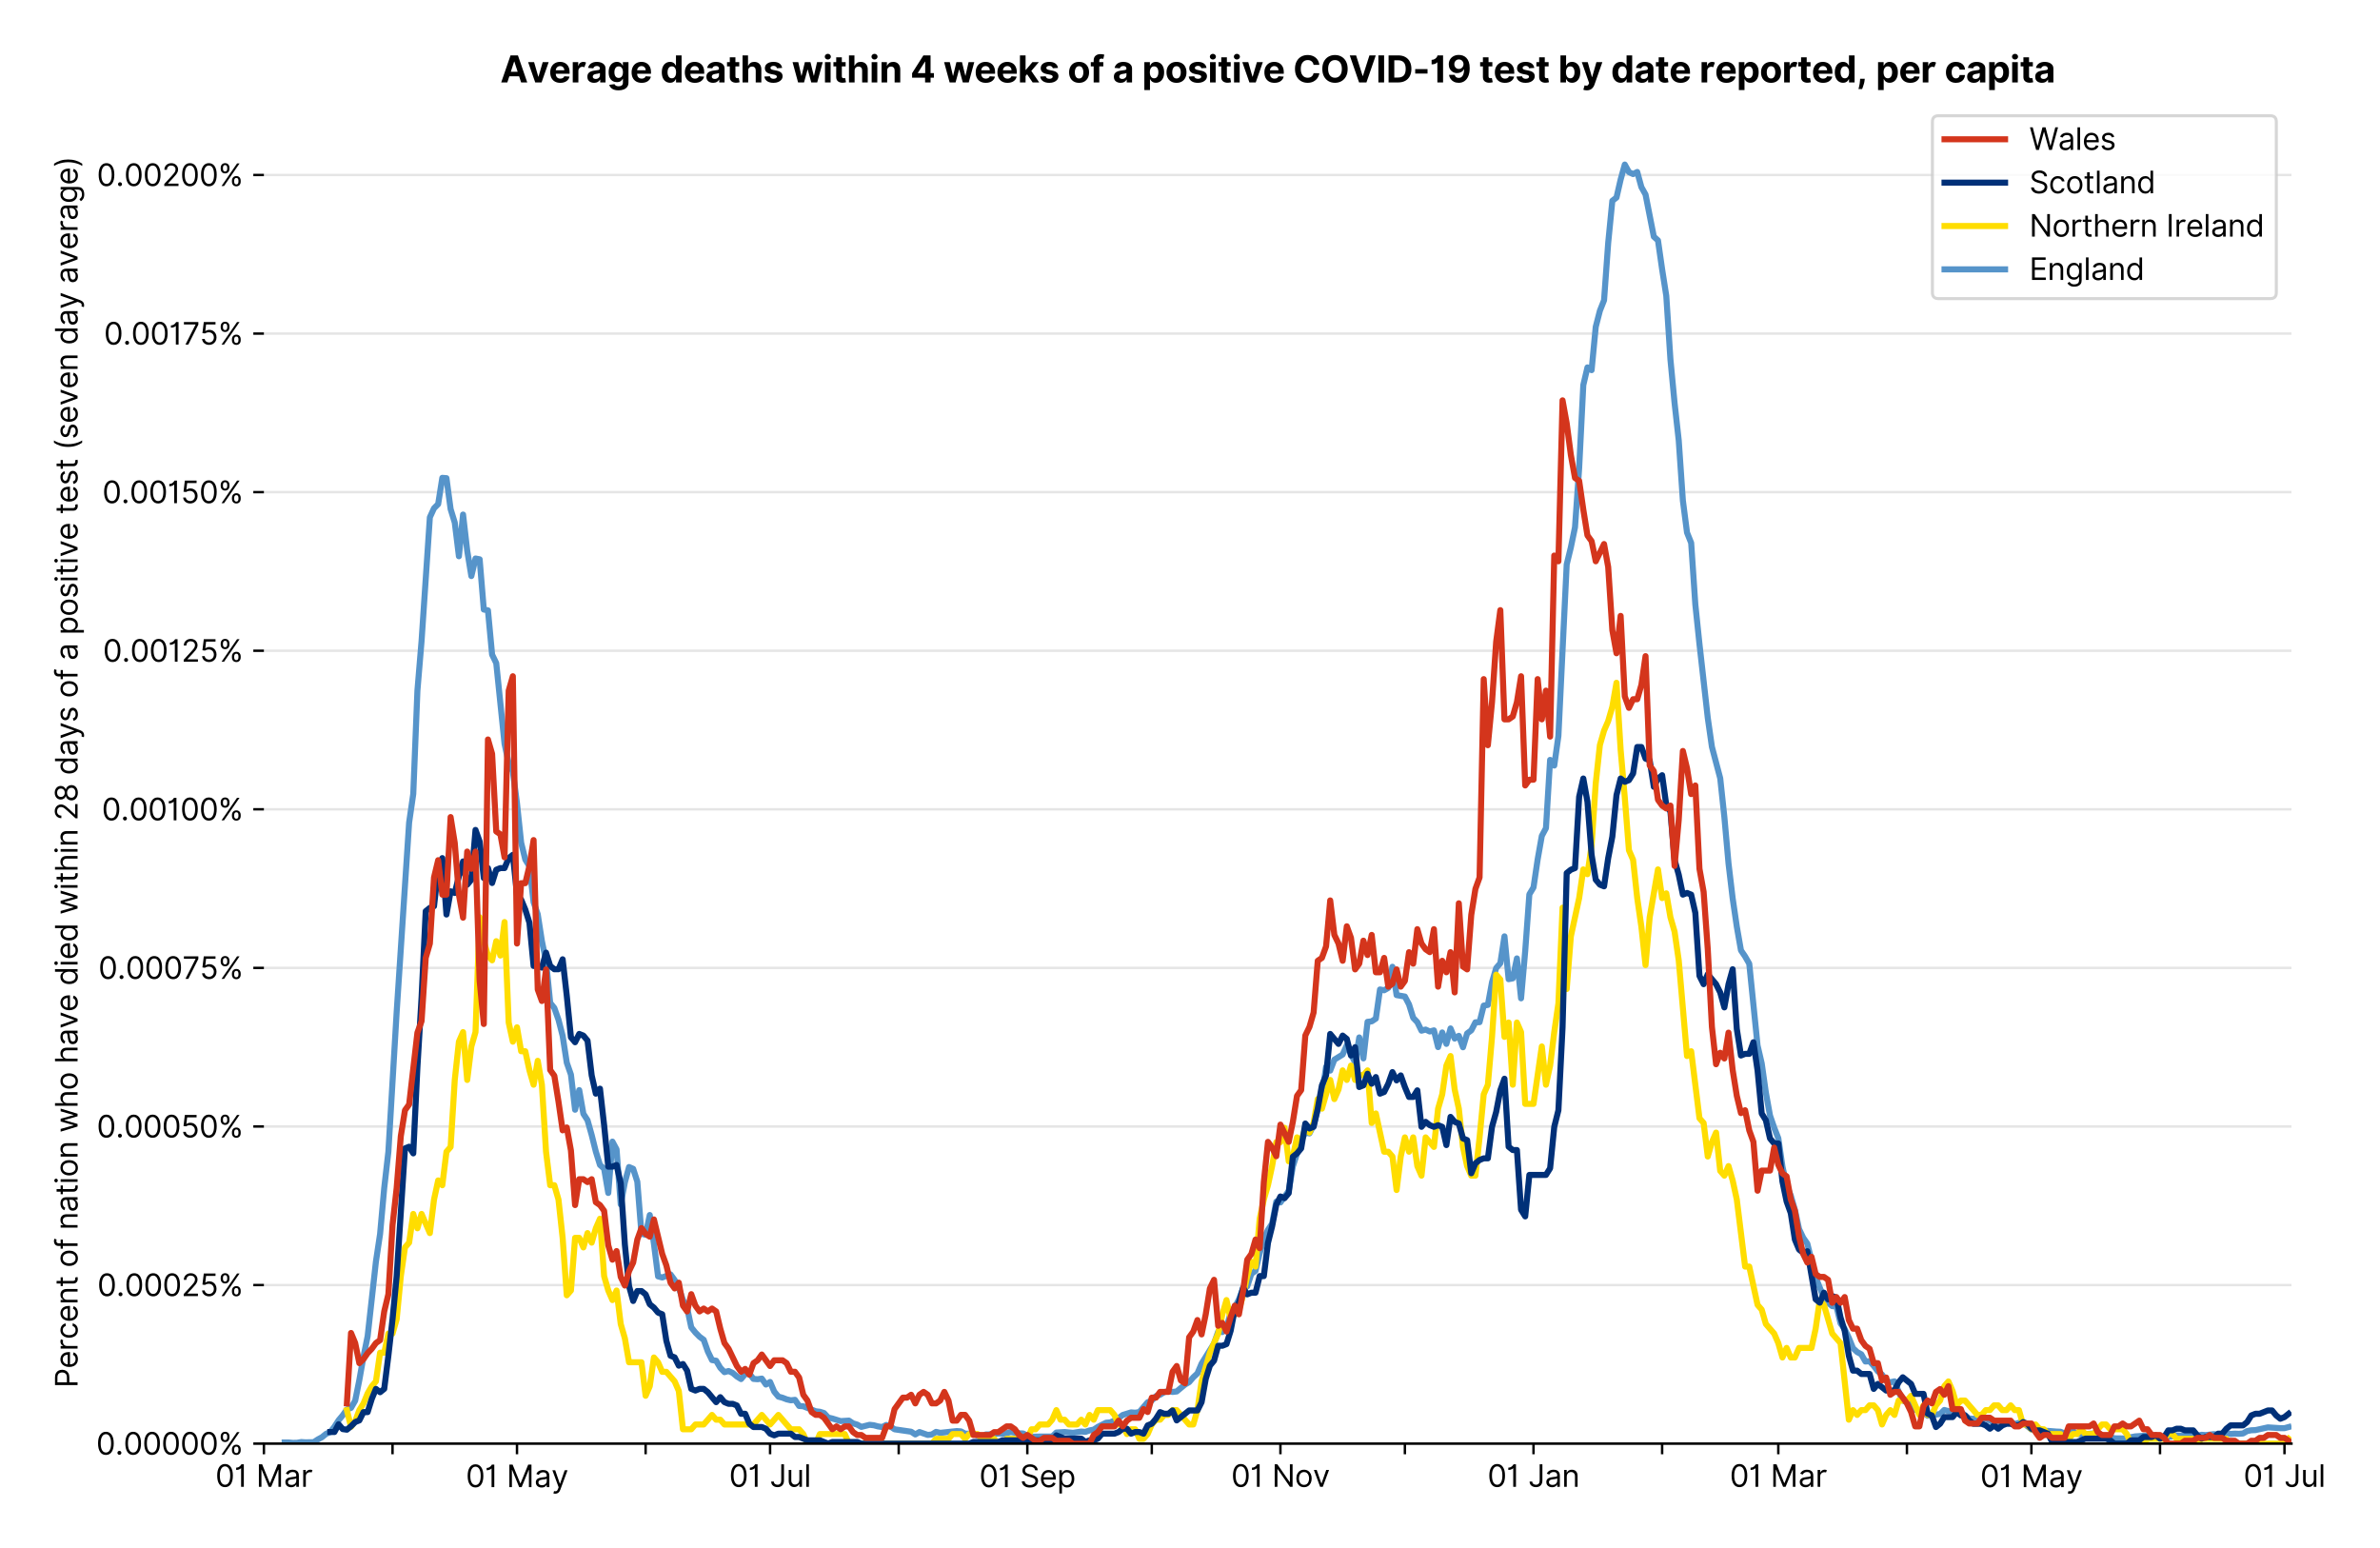 <?xml version="1.0" encoding="utf-8" standalone="no"?>
<!DOCTYPE svg PUBLIC "-//W3C//DTD SVG 1.1//EN"
  "http://www.w3.org/Graphics/SVG/1.1/DTD/svg11.dtd">
<svg version="1.1" viewBox="0 0 785.998 511.234" xmlns="http://www.w3.org/2000/svg" xmlns:xlink="http://www.w3.org/1999/xlink">
 <defs>
  <style type="text/css">*{stroke-linecap:butt;stroke-linejoin:round;}</style>
 </defs>
 <g id="figure_1">
  <g id="patch_1">
   <path d="M 0 511.234 
L 785.998 511.234 
L 785.998 0 
L 0 0 
z
" style="fill:#ffffff;"/>
  </g>
  <g id="axes_1">
   <g id="patch_2">
    <path d="M 87.155 476.745 
L 756.755 476.745 
L 756.755 33.225 
L 87.155 33.225 
z
" style="fill:#ffffff;"/>
   </g>
   <g id="matplotlib.axis_1">
    <g id="xtick_1">
     <g id="line2d_1">
      <defs>
       <path d="M 0 0 
L 0 3.5 
" id="m08b7a728e8" style="stroke:#000000;stroke-width:0.8;"/>
      </defs>
      <g>
       <use style="stroke:#000000;stroke-width:0.8;" x="87.155" xlink:href="#m08b7a728e8" y="476.745"/>
      </g>
     </g>
     <g id="text_1">
      <!-- 01 Mar -->
      <g transform="translate(71.118 491.018)scale(0.1 -0.1)">
       <defs>
        <path d="M 2000 -64 
Q 1230 -64 806 561 
Q 382 1186 382 2327 
Q 382 3459 809 4088 
Q 1236 4718 2000 4718 
Q 2764 4718 3191 4088 
Q 3618 3459 3618 2327 
Q 3618 1186 3194 561 
Q 2771 -64 2000 -64 
z
M 2000 436 
Q 2509 436 2791 927 
Q 3073 1418 3073 2327 
Q 3073 3234 2789 3730 
Q 2505 4227 2000 4227 
Q 1496 4227 1211 3730 
Q 927 3234 927 2327 
Q 927 1418 1210 927 
Q 1493 436 2000 436 
z
" id="Inter-Regular-30" transform="scale(0.016)"/>
        <path d="M 1973 4655 
L 1973 0 
L 1409 0 
L 1409 3836 
L 1373 3836 
Q 1341 3773 1209 3692 
Q 1077 3611 868 3551 
Q 659 3491 391 3491 
L 391 3964 
Q 661 3964 859 4061 
Q 1057 4159 1190 4291 
Q 1323 4423 1392 4529 
Q 1461 4636 1473 4655 
L 1973 4655 
z
" id="Inter-Regular-31" transform="scale(0.016)"/>
        <path id="Inter-Regular-20" transform="scale(0.016)"/>
        <path d="M 564 4655 
L 1236 4655 
L 2818 791 
L 2873 791 
L 4455 4655 
L 5127 4655 
L 5127 0 
L 4600 0 
L 4600 3536 
L 4555 3536 
L 3100 0 
L 2591 0 
L 1136 3536 
L 1091 3536 
L 1091 0 
L 564 0 
L 564 4655 
z
" id="Inter-Regular-4d" transform="scale(0.016)"/>
        <path d="M 1518 -82 
Q 1186 -82 916 44 
Q 646 170 486 410 
Q 327 650 327 991 
Q 327 1291 445 1478 
Q 564 1666 761 1773 
Q 959 1880 1199 1933 
Q 1439 1986 1682 2018 
Q 2000 2059 2199 2080 
Q 2398 2102 2490 2154 
Q 2582 2207 2582 2336 
L 2582 2355 
Q 2582 2691 2399 2877 
Q 2216 3064 1846 3064 
Q 1461 3064 1243 2895 
Q 1025 2727 936 2536 
L 427 2718 
Q 564 3036 792 3214 
Q 1021 3393 1292 3464 
Q 1564 3536 1827 3536 
Q 1996 3536 2215 3496 
Q 2434 3457 2640 3334 
Q 2846 3211 2982 2963 
Q 3118 2716 3118 2300 
L 3118 0 
L 2582 0 
L 2582 473 
L 2555 473 
Q 2500 359 2373 229 
Q 2246 100 2034 9 
Q 1823 -82 1518 -82 
z
M 1600 400 
Q 1918 400 2137 525 
Q 2357 650 2469 847 
Q 2582 1045 2582 1264 
L 2582 1755 
Q 2548 1714 2433 1681 
Q 2318 1648 2169 1624 
Q 2021 1600 1881 1583 
Q 1741 1566 1655 1555 
Q 1446 1527 1265 1467 
Q 1084 1407 974 1287 
Q 864 1168 864 964 
Q 864 684 1072 542 
Q 1280 400 1600 400 
z
" id="Inter-Regular-61" transform="scale(0.016)"/>
        <path d="M 491 0 
L 491 3491 
L 1009 3491 
L 1009 2964 
L 1046 2964 
Q 1139 3223 1389 3384 
Q 1639 3545 1955 3545 
Q 2100 3545 2209 3511 
Q 2318 3477 2400 3418 
L 2218 2964 
Q 2161 2993 2085 3010 
Q 2009 3027 1909 3027 
Q 1527 3027 1277 2794 
Q 1027 2561 1027 2209 
L 1027 0 
L 491 0 
z
" id="Inter-Regular-72" transform="scale(0.016)"/>
       </defs>
       <use xlink:href="#Inter-Regular-30"/>
       <use x="62.5" xlink:href="#Inter-Regular-31"/>
       <use x="106.676" xlink:href="#Inter-Regular-20"/>
       <use x="134.801" xlink:href="#Inter-Regular-4d"/>
       <use x="225.994" xlink:href="#Inter-Regular-61"/>
       <use x="282.386" xlink:href="#Inter-Regular-72"/>
      </g>
     </g>
    </g>
    <g id="xtick_2">
     <g id="line2d_2">
      <g>
       <use style="stroke:#000000;stroke-width:0.8;" x="129.632" xlink:href="#m08b7a728e8" y="476.745"/>
      </g>
     </g>
    </g>
    <g id="xtick_3">
     <g id="line2d_3">
      <g>
       <use style="stroke:#000000;stroke-width:0.8;" x="170.738" xlink:href="#m08b7a728e8" y="476.745"/>
      </g>
     </g>
     <g id="text_2">
      <!-- 01 May -->
      <g transform="translate(153.835 491.117)scale(0.1 -0.1)">
       <defs>
        <path d="M 818 -1355 
Q 682 -1355 575 -1333 
Q 468 -1311 427 -1291 
L 564 -818 
Q 857 -893 1053 -814 
Q 1250 -736 1391 -345 
L 1509 -18 
L 218 3491 
L 800 3491 
L 1764 709 
L 1800 709 
L 2764 3491 
L 3346 3491 
L 1846 -564 
Q 1550 -1355 818 -1355 
z
" id="Inter-Regular-79" transform="scale(0.016)"/>
       </defs>
       <use xlink:href="#Inter-Regular-30"/>
       <use x="62.5" xlink:href="#Inter-Regular-31"/>
       <use x="106.676" xlink:href="#Inter-Regular-20"/>
       <use x="134.801" xlink:href="#Inter-Regular-4d"/>
       <use x="225.994" xlink:href="#Inter-Regular-61"/>
       <use x="282.386" xlink:href="#Inter-Regular-79"/>
      </g>
     </g>
    </g>
    <g id="xtick_4">
     <g id="line2d_4">
      <g>
       <use style="stroke:#000000;stroke-width:0.8;" x="213.215" xlink:href="#m08b7a728e8" y="476.745"/>
      </g>
     </g>
    </g>
    <g id="xtick_5">
     <g id="line2d_5">
      <g>
       <use style="stroke:#000000;stroke-width:0.8;" x="254.322" xlink:href="#m08b7a728e8" y="476.745"/>
      </g>
     </g>
     <g id="text_3">
      <!-- 01 Jul -->
      <g transform="translate(240.778 491.018)scale(0.1 -0.1)">
       <defs>
        <path d="M 2346 4655 
L 2909 4655 
L 2909 1327 
Q 2909 657 2549 296 
Q 2189 -64 1582 -64 
Q 1200 -64 902 76 
Q 605 216 434 475 
Q 264 734 264 1091 
L 818 1091 
Q 818 795 1034 615 
Q 1250 436 1582 436 
Q 1948 436 2147 664 
Q 2346 893 2346 1327 
L 2346 4655 
z
" id="Inter-Regular-4a" transform="scale(0.016)"/>
        <path d="M 2691 1427 
L 2691 3491 
L 3227 3491 
L 3227 0 
L 2691 0 
L 2691 591 
L 2655 591 
Q 2532 325 2273 140 
Q 2014 -45 1618 -45 
Q 1127 -45 809 280 
Q 491 605 491 1273 
L 491 3491 
L 1027 3491 
L 1027 1309 
Q 1027 927 1242 700 
Q 1457 473 1791 473 
Q 1991 473 2199 575 
Q 2407 677 2549 888 
Q 2691 1100 2691 1427 
z
" id="Inter-Regular-75" transform="scale(0.016)"/>
        <path d="M 1027 4655 
L 1027 0 
L 491 0 
L 491 4655 
L 1027 4655 
z
" id="Inter-Regular-6c" transform="scale(0.016)"/>
       </defs>
       <use xlink:href="#Inter-Regular-30"/>
       <use x="62.5" xlink:href="#Inter-Regular-31"/>
       <use x="106.676" xlink:href="#Inter-Regular-20"/>
       <use x="134.801" xlink:href="#Inter-Regular-4a"/>
       <use x="189.063" xlink:href="#Inter-Regular-75"/>
       <use x="247.159" xlink:href="#Inter-Regular-6c"/>
      </g>
     </g>
    </g>
    <g id="xtick_6">
     <g id="line2d_6">
      <g>
       <use style="stroke:#000000;stroke-width:0.8;" x="296.799" xlink:href="#m08b7a728e8" y="476.745"/>
      </g>
     </g>
    </g>
    <g id="xtick_7">
     <g id="line2d_7">
      <g>
       <use style="stroke:#000000;stroke-width:0.8;" x="339.276" xlink:href="#m08b7a728e8" y="476.745"/>
      </g>
     </g>
     <g id="text_4">
      <!-- 01 Sep -->
      <g transform="translate(323.389 491.117)scale(0.1 -0.1)">
       <defs>
        <path d="M 3109 3491 
Q 3068 3836 2777 4027 
Q 2486 4218 2064 4218 
Q 1600 4218 1318 3999 
Q 1036 3780 1036 3445 
Q 1036 3195 1189 3042 
Q 1343 2889 1553 2803 
Q 1764 2718 1936 2673 
L 2409 2545 
Q 2591 2498 2815 2414 
Q 3039 2330 3244 2185 
Q 3450 2041 3584 1816 
Q 3718 1591 3718 1264 
Q 3718 886 3521 581 
Q 3325 277 2949 97 
Q 2573 -82 2036 -82 
Q 1286 -82 845 272 
Q 405 627 364 1200 
L 946 1200 
Q 968 936 1124 764 
Q 1280 593 1519 510 
Q 1759 427 2036 427 
Q 2359 427 2616 533 
Q 2873 639 3023 828 
Q 3173 1018 3173 1273 
Q 3173 1505 3043 1650 
Q 2914 1795 2702 1886 
Q 2491 1977 2246 2045 
L 1673 2209 
Q 1127 2366 809 2657 
Q 491 2948 491 3418 
Q 491 3809 703 4101 
Q 916 4393 1276 4555 
Q 1636 4718 2082 4718 
Q 2532 4718 2882 4558 
Q 3232 4398 3437 4120 
Q 3643 3843 3655 3491 
L 3109 3491 
z
" id="Inter-Regular-53" transform="scale(0.016)"/>
        <path d="M 1955 -73 
Q 1450 -73 1085 151 
Q 721 375 524 778 
Q 327 1182 327 1718 
Q 327 2255 524 2665 
Q 721 3075 1074 3305 
Q 1427 3536 1900 3536 
Q 2173 3536 2439 3445 
Q 2705 3355 2923 3151 
Q 3141 2948 3270 2614 
Q 3400 2280 3400 1791 
L 3400 1564 
L 866 1564 
Q 884 1005 1183 707 
Q 1482 409 1955 409 
Q 2271 409 2498 545 
Q 2725 682 2827 955 
L 3346 809 
Q 3223 414 2854 170 
Q 2486 -73 1955 -73 
z
M 866 2027 
L 2855 2027 
Q 2855 2470 2595 2762 
Q 2336 3055 1900 3055 
Q 1593 3055 1368 2911 
Q 1143 2768 1013 2533 
Q 884 2298 866 2027 
z
" id="Inter-Regular-65" transform="scale(0.016)"/>
        <path d="M 491 -1309 
L 491 3491 
L 1009 3491 
L 1009 2936 
L 1073 2936 
Q 1132 3027 1237 3169 
Q 1343 3311 1542 3423 
Q 1741 3536 2082 3536 
Q 2523 3536 2859 3315 
Q 3196 3095 3384 2690 
Q 3573 2286 3573 1736 
Q 3573 1182 3384 776 
Q 3196 370 2861 148 
Q 2527 -73 2091 -73 
Q 1755 -73 1552 39 
Q 1350 152 1241 296 
Q 1132 441 1073 536 
L 1027 536 
L 1027 -1309 
L 491 -1309 
z
M 1018 1745 
Q 1018 1152 1276 780 
Q 1534 409 2018 409 
Q 2355 409 2581 587 
Q 2807 766 2921 1069 
Q 3036 1373 3036 1745 
Q 3036 2114 2923 2410 
Q 2811 2707 2585 2881 
Q 2359 3055 2018 3055 
Q 1527 3055 1272 2693 
Q 1018 2332 1018 1745 
z
" id="Inter-Regular-70" transform="scale(0.016)"/>
       </defs>
       <use xlink:href="#Inter-Regular-30"/>
       <use x="62.5" xlink:href="#Inter-Regular-31"/>
       <use x="106.676" xlink:href="#Inter-Regular-20"/>
       <use x="134.801" xlink:href="#Inter-Regular-53"/>
       <use x="198.58" xlink:href="#Inter-Regular-65"/>
       <use x="256.818" xlink:href="#Inter-Regular-70"/>
      </g>
     </g>
    </g>
    <g id="xtick_8">
     <g id="line2d_8">
      <g>
       <use style="stroke:#000000;stroke-width:0.8;" x="380.383" xlink:href="#m08b7a728e8" y="476.745"/>
      </g>
     </g>
    </g>
    <g id="xtick_9">
     <g id="line2d_9">
      <g>
       <use style="stroke:#000000;stroke-width:0.8;" x="422.86" xlink:href="#m08b7a728e8" y="476.745"/>
      </g>
     </g>
     <g id="text_5">
      <!-- 01 Nov -->
      <g transform="translate(406.589 491.018)scale(0.1 -0.1)">
       <defs>
        <path d="M 4255 4655 
L 4255 0 
L 3709 0 
L 1173 3655 
L 1127 3655 
L 1127 0 
L 564 0 
L 564 4655 
L 1109 4655 
L 3655 991 
L 3700 991 
L 3700 4655 
L 4255 4655 
z
" id="Inter-Regular-4e" transform="scale(0.016)"/>
        <path d="M 1909 -73 
Q 1436 -73 1080 152 
Q 725 377 526 781 
Q 327 1186 327 1727 
Q 327 2273 526 2679 
Q 725 3086 1080 3311 
Q 1436 3536 1909 3536 
Q 2382 3536 2737 3311 
Q 3093 3086 3292 2679 
Q 3491 2273 3491 1727 
Q 3491 1186 3292 781 
Q 3093 377 2737 152 
Q 2382 -73 1909 -73 
z
M 1909 409 
Q 2268 409 2500 593 
Q 2732 777 2843 1077 
Q 2955 1377 2955 1727 
Q 2955 2077 2843 2379 
Q 2732 2682 2500 2868 
Q 2268 3055 1909 3055 
Q 1550 3055 1318 2868 
Q 1086 2682 975 2379 
Q 864 2077 864 1727 
Q 864 1377 975 1077 
Q 1086 777 1318 593 
Q 1550 409 1909 409 
z
" id="Inter-Regular-6f" transform="scale(0.016)"/>
        <path d="M 3346 3491 
L 2055 0 
L 1509 0 
L 218 3491 
L 800 3491 
L 1764 709 
L 1800 709 
L 2764 3491 
L 3346 3491 
z
" id="Inter-Regular-76" transform="scale(0.016)"/>
       </defs>
       <use xlink:href="#Inter-Regular-30"/>
       <use x="62.5" xlink:href="#Inter-Regular-31"/>
       <use x="106.676" xlink:href="#Inter-Regular-20"/>
       <use x="134.801" xlink:href="#Inter-Regular-4e"/>
       <use x="210.085" xlink:href="#Inter-Regular-6f"/>
       <use x="269.744" xlink:href="#Inter-Regular-76"/>
      </g>
     </g>
    </g>
    <g id="xtick_10">
     <g id="line2d_10">
      <g>
       <use style="stroke:#000000;stroke-width:0.8;" x="463.967" xlink:href="#m08b7a728e8" y="476.745"/>
      </g>
     </g>
    </g>
    <g id="xtick_11">
     <g id="line2d_11">
      <g>
       <use style="stroke:#000000;stroke-width:0.8;" x="506.444" xlink:href="#m08b7a728e8" y="476.745"/>
      </g>
     </g>
     <g id="text_6">
      <!-- 01 Jan -->
      <g transform="translate(491.244 491.018)scale(0.1 -0.1)">
       <defs>
        <path d="M 1027 2100 
L 1027 0 
L 491 0 
L 491 3491 
L 1009 3491 
L 1009 2945 
L 1055 2945 
Q 1177 3211 1427 3373 
Q 1677 3536 2073 3536 
Q 2602 3536 2928 3211 
Q 3255 2886 3255 2218 
L 3255 0 
L 2718 0 
L 2718 2182 
Q 2718 2593 2504 2824 
Q 2291 3055 1918 3055 
Q 1534 3055 1280 2806 
Q 1027 2557 1027 2100 
z
" id="Inter-Regular-6e" transform="scale(0.016)"/>
       </defs>
       <use xlink:href="#Inter-Regular-30"/>
       <use x="62.5" xlink:href="#Inter-Regular-31"/>
       <use x="106.676" xlink:href="#Inter-Regular-20"/>
       <use x="134.801" xlink:href="#Inter-Regular-4a"/>
       <use x="189.063" xlink:href="#Inter-Regular-61"/>
       <use x="245.455" xlink:href="#Inter-Regular-6e"/>
      </g>
     </g>
    </g>
    <g id="xtick_12">
     <g id="line2d_12">
      <g>
       <use style="stroke:#000000;stroke-width:0.8;" x="548.921" xlink:href="#m08b7a728e8" y="476.745"/>
      </g>
     </g>
    </g>
    <g id="xtick_13">
     <g id="line2d_13">
      <g>
       <use style="stroke:#000000;stroke-width:0.8;" x="587.287" xlink:href="#m08b7a728e8" y="476.745"/>
      </g>
     </g>
     <g id="text_7">
      <!-- 01 Mar -->
      <g transform="translate(571.25 491.018)scale(0.1 -0.1)">
       <use xlink:href="#Inter-Regular-30"/>
       <use x="62.5" xlink:href="#Inter-Regular-31"/>
       <use x="106.676" xlink:href="#Inter-Regular-20"/>
       <use x="134.801" xlink:href="#Inter-Regular-4d"/>
       <use x="225.994" xlink:href="#Inter-Regular-61"/>
       <use x="282.386" xlink:href="#Inter-Regular-72"/>
      </g>
     </g>
    </g>
    <g id="xtick_14">
     <g id="line2d_14">
      <g>
       <use style="stroke:#000000;stroke-width:0.8;" x="629.764" xlink:href="#m08b7a728e8" y="476.745"/>
      </g>
     </g>
    </g>
    <g id="xtick_15">
     <g id="line2d_15">
      <g>
       <use style="stroke:#000000;stroke-width:0.8;" x="670.871" xlink:href="#m08b7a728e8" y="476.745"/>
      </g>
     </g>
     <g id="text_8">
      <!-- 01 May -->
      <g transform="translate(653.968 491.117)scale(0.1 -0.1)">
       <use xlink:href="#Inter-Regular-30"/>
       <use x="62.5" xlink:href="#Inter-Regular-31"/>
       <use x="106.676" xlink:href="#Inter-Regular-20"/>
       <use x="134.801" xlink:href="#Inter-Regular-4d"/>
       <use x="225.994" xlink:href="#Inter-Regular-61"/>
       <use x="282.386" xlink:href="#Inter-Regular-79"/>
      </g>
     </g>
    </g>
    <g id="xtick_16">
     <g id="line2d_16">
      <g>
       <use style="stroke:#000000;stroke-width:0.8;" x="713.348" xlink:href="#m08b7a728e8" y="476.745"/>
      </g>
     </g>
    </g>
    <g id="xtick_17">
     <g id="line2d_17">
      <g>
       <use style="stroke:#000000;stroke-width:0.8;" x="754.455" xlink:href="#m08b7a728e8" y="476.745"/>
      </g>
     </g>
     <g id="text_9">
      <!-- 01 Jul -->
      <g transform="translate(740.911 491.018)scale(0.1 -0.1)">
       <use xlink:href="#Inter-Regular-30"/>
       <use x="62.5" xlink:href="#Inter-Regular-31"/>
       <use x="106.676" xlink:href="#Inter-Regular-20"/>
       <use x="134.801" xlink:href="#Inter-Regular-4a"/>
       <use x="189.063" xlink:href="#Inter-Regular-75"/>
       <use x="247.159" xlink:href="#Inter-Regular-6c"/>
      </g>
     </g>
    </g>
   </g>
   <g id="matplotlib.axis_2">
    <g id="ytick_1">
     <g id="line2d_18">
      <path clip-path="url(#p74435272f7)" d="M 87.155 476.745 
L 756.755 476.745 
" style="fill:none;stroke:#e5e5e5;stroke-linecap:square;stroke-width:0.8;"/>
     </g>
     <g id="line2d_19">
      <defs>
       <path d="M 0 0 
L -3.5 0 
" id="m2acfdd11a0" style="stroke:#000000;stroke-width:0.8;"/>
      </defs>
      <g>
       <use style="stroke:#000000;stroke-width:0.8;" x="87.155" xlink:href="#m2acfdd11a0" y="476.745"/>
      </g>
     </g>
     <g id="text_10">
      <!-- 0.00000% -->
      <g transform="translate(31.773 480.382)scale(0.1 -0.1)">
       <defs>
        <path d="M 882 -36 
Q 714 -36 593 84 
Q 473 205 473 373 
Q 473 541 593 661 
Q 714 782 882 782 
Q 1050 782 1170 661 
Q 1291 541 1291 373 
Q 1291 205 1170 84 
Q 1050 -36 882 -36 
z
" id="Inter-Regular-2e" transform="scale(0.016)"/>
        <path d="M 2855 873 
L 2855 1118 
Q 2855 1373 2960 1585 
Q 3066 1798 3269 1926 
Q 3473 2055 3764 2055 
Q 4059 2055 4259 1926 
Q 4459 1798 4561 1585 
Q 4664 1373 4664 1118 
L 4664 873 
Q 4664 618 4560 405 
Q 4457 193 4256 64 
Q 4055 -64 3764 -64 
Q 3468 -64 3266 64 
Q 3064 193 2959 405 
Q 2855 618 2855 873 
z
M 536 3536 
L 536 3782 
Q 536 4036 642 4248 
Q 748 4461 951 4589 
Q 1155 4718 1446 4718 
Q 1741 4718 1941 4589 
Q 2141 4461 2243 4248 
Q 2346 4036 2346 3782 
L 2346 3536 
Q 2346 3282 2242 3069 
Q 2139 2857 1937 2728 
Q 1736 2600 1446 2600 
Q 1150 2600 948 2728 
Q 746 2857 641 3069 
Q 536 3282 536 3536 
z
M 709 0 
L 3909 4655 
L 4427 4655 
L 1227 0 
L 709 0 
z
M 3318 1118 
L 3318 873 
Q 3318 661 3418 494 
Q 3518 327 3764 327 
Q 4002 327 4101 494 
Q 4200 661 4200 873 
L 4200 1118 
Q 4200 1330 4104 1497 
Q 4009 1664 3764 1664 
Q 3525 1664 3421 1497 
Q 3318 1330 3318 1118 
z
M 1000 3782 
L 1000 3536 
Q 1000 3325 1100 3158 
Q 1200 2991 1446 2991 
Q 1684 2991 1783 3158 
Q 1882 3325 1882 3536 
L 1882 3782 
Q 1882 3993 1786 4160 
Q 1691 4327 1446 4327 
Q 1207 4327 1103 4160 
Q 1000 3993 1000 3782 
z
" id="Inter-Regular-25" transform="scale(0.016)"/>
       </defs>
       <use xlink:href="#Inter-Regular-30"/>
       <use x="62.5" xlink:href="#Inter-Regular-2e"/>
       <use x="90.057" xlink:href="#Inter-Regular-30"/>
       <use x="152.557" xlink:href="#Inter-Regular-30"/>
       <use x="215.057" xlink:href="#Inter-Regular-30"/>
       <use x="277.557" xlink:href="#Inter-Regular-30"/>
       <use x="340.057" xlink:href="#Inter-Regular-30"/>
       <use x="402.557" xlink:href="#Inter-Regular-25"/>
      </g>
     </g>
    </g>
    <g id="ytick_2">
     <g id="line2d_20">
      <path clip-path="url(#p74435272f7)" d="M 87.155 424.376 
L 756.755 424.376 
" style="fill:none;stroke:#e5e5e5;stroke-linecap:square;stroke-width:0.8;"/>
     </g>
     <g id="line2d_21">
      <g>
       <use style="stroke:#000000;stroke-width:0.8;" x="87.155" xlink:href="#m2acfdd11a0" y="424.376"/>
      </g>
     </g>
     <g id="text_11">
      <!-- 0.00025% -->
      <g transform="translate(32.142 428.013)scale(0.1 -0.1)">
       <defs>
        <path d="M 482 0 
L 482 409 
L 2018 2091 
Q 2289 2386 2464 2605 
Q 2639 2825 2724 3019 
Q 2809 3214 2809 3427 
Q 2809 3795 2553 4011 
Q 2298 4227 1918 4227 
Q 1514 4227 1275 3985 
Q 1036 3743 1036 3345 
L 500 3345 
Q 500 3755 688 4064 
Q 877 4373 1203 4545 
Q 1530 4718 1936 4718 
Q 2346 4718 2661 4545 
Q 2977 4373 3156 4079 
Q 3336 3786 3336 3427 
Q 3336 3170 3244 2926 
Q 3152 2682 2926 2383 
Q 2700 2084 2300 1655 
L 1255 536 
L 1255 500 
L 3418 500 
L 3418 0 
L 482 0 
z
" id="Inter-Regular-32" transform="scale(0.016)"/>
        <path d="M 1936 -64 
Q 1536 -64 1216 95 
Q 896 255 702 532 
Q 509 809 491 1164 
L 1036 1164 
Q 1068 848 1324 642 
Q 1580 436 1936 436 
Q 2223 436 2447 570 
Q 2671 705 2799 940 
Q 2927 1175 2927 1473 
Q 2927 1777 2794 2017 
Q 2661 2257 2429 2395 
Q 2198 2534 1900 2536 
Q 1686 2539 1461 2472 
Q 1236 2405 1091 2300 
L 564 2364 
L 846 4655 
L 3264 4655 
L 3264 4155 
L 1318 4155 
L 1155 2782 
L 1182 2782 
Q 1325 2895 1541 2970 
Q 1757 3045 1991 3045 
Q 2418 3045 2753 2842 
Q 3089 2639 3281 2286 
Q 3473 1934 3473 1482 
Q 3473 1036 3274 687 
Q 3075 339 2727 137 
Q 2380 -64 1936 -64 
z
" id="Inter-Regular-35" transform="scale(0.016)"/>
       </defs>
       <use xlink:href="#Inter-Regular-30"/>
       <use x="62.5" xlink:href="#Inter-Regular-2e"/>
       <use x="90.057" xlink:href="#Inter-Regular-30"/>
       <use x="152.557" xlink:href="#Inter-Regular-30"/>
       <use x="215.057" xlink:href="#Inter-Regular-30"/>
       <use x="277.557" xlink:href="#Inter-Regular-32"/>
       <use x="338.068" xlink:href="#Inter-Regular-35"/>
       <use x="398.864" xlink:href="#Inter-Regular-25"/>
      </g>
     </g>
    </g>
    <g id="ytick_3">
     <g id="line2d_22">
      <path clip-path="url(#p74435272f7)" d="M 87.155 372.007 
L 756.755 372.007 
" style="fill:none;stroke:#e5e5e5;stroke-linecap:square;stroke-width:0.8;"/>
     </g>
     <g id="line2d_23">
      <g>
       <use style="stroke:#000000;stroke-width:0.8;" x="87.155" xlink:href="#m2acfdd11a0" y="372.007"/>
      </g>
     </g>
     <g id="text_12">
      <!-- 0.00050% -->
      <g transform="translate(31.944 375.643)scale(0.1 -0.1)">
       <use xlink:href="#Inter-Regular-30"/>
       <use x="62.5" xlink:href="#Inter-Regular-2e"/>
       <use x="90.057" xlink:href="#Inter-Regular-30"/>
       <use x="152.557" xlink:href="#Inter-Regular-30"/>
       <use x="215.057" xlink:href="#Inter-Regular-30"/>
       <use x="277.557" xlink:href="#Inter-Regular-35"/>
       <use x="338.352" xlink:href="#Inter-Regular-30"/>
       <use x="400.852" xlink:href="#Inter-Regular-25"/>
      </g>
     </g>
    </g>
    <g id="ytick_4">
     <g id="line2d_24">
      <path clip-path="url(#p74435272f7)" d="M 87.155 319.637 
L 756.755 319.637 
" style="fill:none;stroke:#e5e5e5;stroke-linecap:square;stroke-width:0.8;"/>
     </g>
     <g id="line2d_25">
      <g>
       <use style="stroke:#000000;stroke-width:0.8;" x="87.155" xlink:href="#m2acfdd11a0" y="319.637"/>
      </g>
     </g>
     <g id="text_13">
      <!-- 0.00075% -->
      <g transform="translate(32.483 323.274)scale(0.1 -0.1)">
       <defs>
        <path d="M 627 0 
L 2709 4118 
L 2709 4155 
L 309 4155 
L 309 4655 
L 3291 4655 
L 3291 4127 
L 1218 0 
L 627 0 
z
" id="Inter-Regular-37" transform="scale(0.016)"/>
       </defs>
       <use xlink:href="#Inter-Regular-30"/>
       <use x="62.5" xlink:href="#Inter-Regular-2e"/>
       <use x="90.057" xlink:href="#Inter-Regular-30"/>
       <use x="152.557" xlink:href="#Inter-Regular-30"/>
       <use x="215.057" xlink:href="#Inter-Regular-30"/>
       <use x="277.557" xlink:href="#Inter-Regular-37"/>
       <use x="334.659" xlink:href="#Inter-Regular-35"/>
       <use x="395.455" xlink:href="#Inter-Regular-25"/>
      </g>
     </g>
    </g>
    <g id="ytick_5">
     <g id="line2d_26">
      <path clip-path="url(#p74435272f7)" d="M 87.155 267.268 
L 756.755 267.268 
" style="fill:none;stroke:#e5e5e5;stroke-linecap:square;stroke-width:0.8;"/>
     </g>
     <g id="line2d_27">
      <g>
       <use style="stroke:#000000;stroke-width:0.8;" x="87.155" xlink:href="#m2acfdd11a0" y="267.268"/>
      </g>
     </g>
     <g id="text_14">
      <!-- 0.00100% -->
      <g transform="translate(33.606 270.905)scale(0.1 -0.1)">
       <use xlink:href="#Inter-Regular-30"/>
       <use x="62.5" xlink:href="#Inter-Regular-2e"/>
       <use x="90.057" xlink:href="#Inter-Regular-30"/>
       <use x="152.557" xlink:href="#Inter-Regular-30"/>
       <use x="215.057" xlink:href="#Inter-Regular-31"/>
       <use x="259.233" xlink:href="#Inter-Regular-30"/>
       <use x="321.733" xlink:href="#Inter-Regular-30"/>
       <use x="384.233" xlink:href="#Inter-Regular-25"/>
      </g>
     </g>
    </g>
    <g id="ytick_6">
     <g id="line2d_28">
      <path clip-path="url(#p74435272f7)" d="M 87.155 214.899 
L 756.755 214.899 
" style="fill:none;stroke:#e5e5e5;stroke-linecap:square;stroke-width:0.8;"/>
     </g>
     <g id="line2d_29">
      <g>
       <use style="stroke:#000000;stroke-width:0.8;" x="87.155" xlink:href="#m2acfdd11a0" y="214.899"/>
      </g>
     </g>
     <g id="text_15">
      <!-- 0.00125% -->
      <g transform="translate(33.975 218.536)scale(0.1 -0.1)">
       <use xlink:href="#Inter-Regular-30"/>
       <use x="62.5" xlink:href="#Inter-Regular-2e"/>
       <use x="90.057" xlink:href="#Inter-Regular-30"/>
       <use x="152.557" xlink:href="#Inter-Regular-30"/>
       <use x="215.057" xlink:href="#Inter-Regular-31"/>
       <use x="259.233" xlink:href="#Inter-Regular-32"/>
       <use x="319.744" xlink:href="#Inter-Regular-35"/>
       <use x="380.54" xlink:href="#Inter-Regular-25"/>
      </g>
     </g>
    </g>
    <g id="ytick_7">
     <g id="line2d_30">
      <path clip-path="url(#p74435272f7)" d="M 87.155 162.53 
L 756.755 162.53 
" style="fill:none;stroke:#e5e5e5;stroke-linecap:square;stroke-width:0.8;"/>
     </g>
     <g id="line2d_31">
      <g>
       <use style="stroke:#000000;stroke-width:0.8;" x="87.155" xlink:href="#m2acfdd11a0" y="162.53"/>
      </g>
     </g>
     <g id="text_16">
      <!-- 0.00150% -->
      <g transform="translate(33.777 166.167)scale(0.1 -0.1)">
       <use xlink:href="#Inter-Regular-30"/>
       <use x="62.5" xlink:href="#Inter-Regular-2e"/>
       <use x="90.057" xlink:href="#Inter-Regular-30"/>
       <use x="152.557" xlink:href="#Inter-Regular-30"/>
       <use x="215.057" xlink:href="#Inter-Regular-31"/>
       <use x="259.233" xlink:href="#Inter-Regular-35"/>
       <use x="320.028" xlink:href="#Inter-Regular-30"/>
       <use x="382.529" xlink:href="#Inter-Regular-25"/>
      </g>
     </g>
    </g>
    <g id="ytick_8">
     <g id="line2d_32">
      <path clip-path="url(#p74435272f7)" d="M 87.155 110.161 
L 756.755 110.161 
" style="fill:none;stroke:#e5e5e5;stroke-linecap:square;stroke-width:0.8;"/>
     </g>
     <g id="line2d_33">
      <g>
       <use style="stroke:#000000;stroke-width:0.8;" x="87.155" xlink:href="#m2acfdd11a0" y="110.161"/>
      </g>
     </g>
     <g id="text_17">
      <!-- 0.00175% -->
      <g transform="translate(34.316 113.797)scale(0.1 -0.1)">
       <use xlink:href="#Inter-Regular-30"/>
       <use x="62.5" xlink:href="#Inter-Regular-2e"/>
       <use x="90.057" xlink:href="#Inter-Regular-30"/>
       <use x="152.557" xlink:href="#Inter-Regular-30"/>
       <use x="215.057" xlink:href="#Inter-Regular-31"/>
       <use x="259.233" xlink:href="#Inter-Regular-37"/>
       <use x="316.335" xlink:href="#Inter-Regular-35"/>
       <use x="377.131" xlink:href="#Inter-Regular-25"/>
      </g>
     </g>
    </g>
    <g id="ytick_9">
     <g id="line2d_34">
      <path clip-path="url(#p74435272f7)" d="M 87.155 57.791 
L 756.755 57.791 
" style="fill:none;stroke:#e5e5e5;stroke-linecap:square;stroke-width:0.8;"/>
     </g>
     <g id="line2d_35">
      <g>
       <use style="stroke:#000000;stroke-width:0.8;" x="87.155" xlink:href="#m2acfdd11a0" y="57.791"/>
      </g>
     </g>
     <g id="text_18">
      <!-- 0.00200% -->
      <g transform="translate(31.972 61.428)scale(0.1 -0.1)">
       <use xlink:href="#Inter-Regular-30"/>
       <use x="62.5" xlink:href="#Inter-Regular-2e"/>
       <use x="90.057" xlink:href="#Inter-Regular-30"/>
       <use x="152.557" xlink:href="#Inter-Regular-30"/>
       <use x="215.057" xlink:href="#Inter-Regular-32"/>
       <use x="275.568" xlink:href="#Inter-Regular-30"/>
       <use x="338.068" xlink:href="#Inter-Regular-30"/>
       <use x="400.568" xlink:href="#Inter-Regular-25"/>
      </g>
     </g>
    </g>
    <g id="text_19">
     <!-- Percent of nation who have died within 28 days of a positive test (seven day average) -->
     <g transform="translate(25.614 458.305)rotate(-90)scale(0.1 -0.1)">
      <defs>
       <path d="M 564 0 
L 564 4655 
L 2136 4655 
Q 2684 4655 3033 4458 
Q 3382 4261 3550 3927 
Q 3718 3593 3718 3182 
Q 3718 2770 3551 2434 
Q 3384 2098 3036 1899 
Q 2689 1700 2146 1700 
L 1127 1700 
L 1127 0 
L 564 0 
z
M 1127 2200 
L 2127 2200 
Q 2689 2200 2926 2482 
Q 3164 2764 3164 3182 
Q 3164 3602 2925 3878 
Q 2686 4155 2118 4155 
L 1127 4155 
L 1127 2200 
z
" id="Inter-Regular-50" transform="scale(0.016)"/>
       <path d="M 1909 -73 
Q 1418 -73 1063 159 
Q 709 391 518 798 
Q 327 1205 327 1727 
Q 327 2259 524 2667 
Q 721 3075 1074 3305 
Q 1427 3536 1900 3536 
Q 2268 3536 2563 3400 
Q 2859 3264 3047 3018 
Q 3236 2773 3282 2445 
L 2746 2445 
Q 2684 2684 2474 2869 
Q 2264 3055 1909 3055 
Q 1439 3055 1151 2697 
Q 864 2339 864 1745 
Q 864 1139 1148 774 
Q 1432 409 1909 409 
Q 2223 409 2447 570 
Q 2671 732 2746 1018 
L 3282 1018 
Q 3236 709 3058 462 
Q 2880 216 2588 71 
Q 2296 -73 1909 -73 
z
" id="Inter-Regular-63" transform="scale(0.016)"/>
       <path d="M 2009 3491 
L 2009 3036 
L 1264 3036 
L 1264 1000 
Q 1264 773 1331 660 
Q 1398 548 1503 510 
Q 1609 473 1727 473 
Q 1816 473 1873 483 
Q 1930 493 1964 500 
L 2073 18 
Q 2018 -2 1920 -23 
Q 1823 -45 1673 -45 
Q 1446 -45 1228 52 
Q 1011 150 869 350 
Q 727 550 727 855 
L 727 3036 
L 200 3036 
L 200 3491 
L 727 3491 
L 727 4327 
L 1264 4327 
L 1264 3491 
L 2009 3491 
z
" id="Inter-Regular-74" transform="scale(0.016)"/>
       <path d="M 2046 3491 
L 2046 3036 
L 1264 3036 
L 1264 0 
L 727 0 
L 727 3036 
L 164 3036 
L 164 3491 
L 727 3491 
L 727 3973 
Q 727 4273 868 4473 
Q 1009 4673 1234 4773 
Q 1459 4873 1709 4873 
Q 1907 4873 2032 4841 
Q 2157 4809 2218 4782 
L 2064 4318 
Q 2023 4332 1951 4352 
Q 1880 4373 1764 4373 
Q 1498 4373 1381 4239 
Q 1264 4105 1264 3845 
L 1264 3491 
L 2046 3491 
z
" id="Inter-Regular-66" transform="scale(0.016)"/>
       <path d="M 491 0 
L 491 3491 
L 1027 3491 
L 1027 0 
L 491 0 
z
M 764 4073 
Q 607 4073 494 4179 
Q 382 4286 382 4436 
Q 382 4586 494 4693 
Q 607 4800 764 4800 
Q 921 4800 1033 4693 
Q 1146 4586 1146 4436 
Q 1146 4286 1033 4179 
Q 921 4073 764 4073 
z
" id="Inter-Regular-69" transform="scale(0.016)"/>
       <path d="M 1282 0 
L 218 3491 
L 782 3491 
L 1536 818 
L 1573 818 
L 2318 3491 
L 2891 3491 
L 3627 827 
L 3664 827 
L 4418 3491 
L 4982 3491 
L 3918 0 
L 3391 0 
L 2627 2682 
L 2573 2682 
L 1809 0 
L 1282 0 
z
" id="Inter-Regular-77" transform="scale(0.016)"/>
       <path d="M 1027 2100 
L 1027 0 
L 491 0 
L 491 4655 
L 1027 4655 
L 1027 2945 
L 1073 2945 
Q 1196 3216 1442 3376 
Q 1689 3536 2100 3536 
Q 2636 3536 2963 3213 
Q 3291 2891 3291 2218 
L 3291 0 
L 2755 0 
L 2755 2182 
Q 2755 2598 2540 2826 
Q 2325 3055 1946 3055 
Q 1548 3055 1287 2806 
Q 1027 2557 1027 2100 
z
" id="Inter-Regular-68" transform="scale(0.016)"/>
       <path d="M 1809 -73 
Q 1373 -73 1039 148 
Q 705 370 516 776 
Q 327 1182 327 1736 
Q 327 2286 516 2690 
Q 705 3095 1041 3315 
Q 1377 3536 1818 3536 
Q 2159 3536 2358 3423 
Q 2557 3311 2662 3169 
Q 2768 3027 2827 2936 
L 2873 2936 
L 2873 4655 
L 3409 4655 
L 3409 0 
L 2891 0 
L 2891 536 
L 2827 536 
Q 2768 441 2659 296 
Q 2550 152 2348 39 
Q 2146 -73 1809 -73 
z
M 1882 409 
Q 2366 409 2624 780 
Q 2882 1152 2882 1745 
Q 2882 2332 2627 2693 
Q 2373 3055 1882 3055 
Q 1541 3055 1315 2881 
Q 1089 2707 976 2410 
Q 864 2114 864 1745 
Q 864 1373 978 1069 
Q 1093 766 1319 587 
Q 1546 409 1882 409 
z
" id="Inter-Regular-64" transform="scale(0.016)"/>
       <path d="M 1973 -64 
Q 1505 -64 1147 103 
Q 789 270 589 564 
Q 389 859 391 1236 
Q 389 1532 507 1783 
Q 625 2034 830 2203 
Q 1036 2373 1291 2418 
L 1291 2445 
Q 957 2532 759 2821 
Q 561 3111 564 3482 
Q 561 3836 743 4115 
Q 925 4395 1244 4556 
Q 1564 4718 1973 4718 
Q 2377 4718 2695 4556 
Q 3014 4395 3197 4115 
Q 3380 3836 3382 3482 
Q 3380 3111 3181 2821 
Q 2982 2532 2655 2445 
L 2655 2418 
Q 2907 2373 3109 2203 
Q 3311 2034 3431 1783 
Q 3552 1532 3555 1236 
Q 3552 859 3351 564 
Q 3150 270 2794 103 
Q 2439 -64 1973 -64 
z
M 1973 436 
Q 2446 436 2722 662 
Q 2998 889 3000 1264 
Q 2998 1527 2864 1729 
Q 2730 1932 2499 2048 
Q 2268 2164 1973 2164 
Q 1675 2164 1442 2048 
Q 1209 1932 1076 1729 
Q 943 1527 946 1264 
Q 943 889 1218 662 
Q 1493 436 1973 436 
z
M 1973 2645 
Q 2348 2645 2591 2864 
Q 2834 3084 2836 3445 
Q 2834 3800 2596 4013 
Q 2359 4227 1973 4227 
Q 1582 4227 1344 4013 
Q 1107 3800 1109 3445 
Q 1107 3084 1349 2864 
Q 1591 2645 1973 2645 
z
" id="Inter-Regular-38" transform="scale(0.016)"/>
       <path d="M 2964 2709 
L 2482 2573 
Q 2411 2755 2245 2914 
Q 2080 3073 1727 3073 
Q 1407 3073 1194 2926 
Q 982 2780 982 2555 
Q 982 2355 1127 2239 
Q 1273 2123 1582 2045 
L 2100 1918 
Q 3027 1691 3027 973 
Q 3027 673 2855 436 
Q 2684 200 2377 63 
Q 2071 -73 1664 -73 
Q 1130 -73 780 159 
Q 430 391 336 836 
L 846 964 
Q 989 400 1655 400 
Q 2030 400 2251 560 
Q 2473 720 2473 945 
Q 2473 1316 1955 1436 
L 1373 1573 
Q 893 1686 669 1926 
Q 446 2166 446 2527 
Q 446 2823 613 3050 
Q 780 3277 1069 3406 
Q 1359 3536 1727 3536 
Q 2246 3536 2542 3309 
Q 2839 3082 2964 2709 
z
" id="Inter-Regular-73" transform="scale(0.016)"/>
       <path d="M 682 1964 
Q 682 2823 906 3544 
Q 1130 4266 1546 4873 
L 2018 4873 
Q 1800 4573 1623 4095 
Q 1446 3618 1341 3061 
Q 1236 2505 1236 1964 
Q 1236 1423 1341 866 
Q 1446 309 1623 -168 
Q 1800 -645 2018 -945 
L 1546 -945 
Q 1130 -339 906 383 
Q 682 1105 682 1964 
z
" id="Inter-Regular-28" transform="scale(0.016)"/>
       <path d="M 1900 -1382 
Q 1316 -1382 976 -1169 
Q 636 -957 473 -682 
L 900 -382 
Q 973 -477 1084 -601 
Q 1196 -725 1390 -817 
Q 1584 -909 1900 -909 
Q 2323 -909 2598 -704 
Q 2873 -500 2873 -64 
L 2873 645 
L 2827 645 
Q 2768 550 2660 410 
Q 2552 270 2351 162 
Q 2150 55 1809 55 
Q 1386 55 1051 255 
Q 716 455 521 836 
Q 327 1218 327 1764 
Q 327 2300 516 2699 
Q 705 3098 1041 3317 
Q 1377 3536 1818 3536 
Q 2159 3536 2360 3423 
Q 2561 3311 2669 3169 
Q 2777 3027 2836 2936 
L 2891 2936 
L 2891 3491 
L 3409 3491 
L 3409 -100 
Q 3409 -550 3205 -833 
Q 3002 -1116 2660 -1249 
Q 2318 -1382 1900 -1382 
z
M 1882 536 
Q 2366 536 2624 864 
Q 2882 1193 2882 1773 
Q 2882 2339 2627 2697 
Q 2373 3055 1882 3055 
Q 1541 3055 1315 2882 
Q 1089 2709 976 2418 
Q 864 2127 864 1773 
Q 864 1227 1120 881 
Q 1377 536 1882 536 
z
" id="Inter-Regular-67" transform="scale(0.016)"/>
       <path d="M 1638 1940 
Q 1638 1081 1414 359 
Q 1191 -362 775 -969 
L 302 -969 
Q 520 -669 697 -191 
Q 875 286 979 842 
Q 1084 1399 1084 1940 
Q 1084 2481 979 3038 
Q 875 3595 697 4072 
Q 520 4549 302 4849 
L 775 4849 
Q 1191 4243 1414 3521 
Q 1638 2799 1638 1940 
z
" id="Inter-Regular-29" transform="scale(0.016)"/>
      </defs>
      <use xlink:href="#Inter-Regular-50"/>
      <use x="63.494" xlink:href="#Inter-Regular-65"/>
      <use x="121.733" xlink:href="#Inter-Regular-72"/>
      <use x="160.085" xlink:href="#Inter-Regular-63"/>
      <use x="215.909" xlink:href="#Inter-Regular-65"/>
      <use x="274.148" xlink:href="#Inter-Regular-6e"/>
      <use x="332.671" xlink:href="#Inter-Regular-74"/>
      <use x="369.034" xlink:href="#Inter-Regular-20"/>
      <use x="397.159" xlink:href="#Inter-Regular-6f"/>
      <use x="456.818" xlink:href="#Inter-Regular-66"/>
      <use x="492.898" xlink:href="#Inter-Regular-20"/>
      <use x="521.023" xlink:href="#Inter-Regular-6e"/>
      <use x="579.546" xlink:href="#Inter-Regular-61"/>
      <use x="635.938" xlink:href="#Inter-Regular-74"/>
      <use x="672.301" xlink:href="#Inter-Regular-69"/>
      <use x="696.023" xlink:href="#Inter-Regular-6f"/>
      <use x="755.682" xlink:href="#Inter-Regular-6e"/>
      <use x="814.205" xlink:href="#Inter-Regular-20"/>
      <use x="842.33" xlink:href="#Inter-Regular-77"/>
      <use x="923.58" xlink:href="#Inter-Regular-68"/>
      <use x="982.671" xlink:href="#Inter-Regular-6f"/>
      <use x="1042.33" xlink:href="#Inter-Regular-20"/>
      <use x="1070.455" xlink:href="#Inter-Regular-68"/>
      <use x="1129.546" xlink:href="#Inter-Regular-61"/>
      <use x="1185.938" xlink:href="#Inter-Regular-76"/>
      <use x="1241.62" xlink:href="#Inter-Regular-65"/>
      <use x="1299.858" xlink:href="#Inter-Regular-20"/>
      <use x="1327.983" xlink:href="#Inter-Regular-64"/>
      <use x="1390.057" xlink:href="#Inter-Regular-69"/>
      <use x="1413.779" xlink:href="#Inter-Regular-65"/>
      <use x="1472.017" xlink:href="#Inter-Regular-64"/>
      <use x="1534.091" xlink:href="#Inter-Regular-20"/>
      <use x="1562.216" xlink:href="#Inter-Regular-77"/>
      <use x="1643.466" xlink:href="#Inter-Regular-69"/>
      <use x="1667.188" xlink:href="#Inter-Regular-74"/>
      <use x="1703.551" xlink:href="#Inter-Regular-68"/>
      <use x="1762.642" xlink:href="#Inter-Regular-69"/>
      <use x="1786.364" xlink:href="#Inter-Regular-6e"/>
      <use x="1844.887" xlink:href="#Inter-Regular-20"/>
      <use x="1873.012" xlink:href="#Inter-Regular-32"/>
      <use x="1933.523" xlink:href="#Inter-Regular-38"/>
      <use x="1995.171" xlink:href="#Inter-Regular-20"/>
      <use x="2023.296" xlink:href="#Inter-Regular-64"/>
      <use x="2085.37" xlink:href="#Inter-Regular-61"/>
      <use x="2141.762" xlink:href="#Inter-Regular-79"/>
      <use x="2197.444" xlink:href="#Inter-Regular-73"/>
      <use x="2249.716" xlink:href="#Inter-Regular-20"/>
      <use x="2277.841" xlink:href="#Inter-Regular-6f"/>
      <use x="2337.5" xlink:href="#Inter-Regular-66"/>
      <use x="2373.58" xlink:href="#Inter-Regular-20"/>
      <use x="2401.705" xlink:href="#Inter-Regular-61"/>
      <use x="2458.097" xlink:href="#Inter-Regular-20"/>
      <use x="2486.222" xlink:href="#Inter-Regular-70"/>
      <use x="2547.16" xlink:href="#Inter-Regular-6f"/>
      <use x="2606.819" xlink:href="#Inter-Regular-73"/>
      <use x="2659.091" xlink:href="#Inter-Regular-69"/>
      <use x="2682.813" xlink:href="#Inter-Regular-74"/>
      <use x="2719.177" xlink:href="#Inter-Regular-69"/>
      <use x="2742.898" xlink:href="#Inter-Regular-76"/>
      <use x="2798.58" xlink:href="#Inter-Regular-65"/>
      <use x="2856.819" xlink:href="#Inter-Regular-20"/>
      <use x="2884.944" xlink:href="#Inter-Regular-74"/>
      <use x="2921.307" xlink:href="#Inter-Regular-65"/>
      <use x="2979.546" xlink:href="#Inter-Regular-73"/>
      <use x="3031.819" xlink:href="#Inter-Regular-74"/>
      <use x="3068.182" xlink:href="#Inter-Regular-20"/>
      <use x="3096.307" xlink:href="#Inter-Regular-28"/>
      <use x="3132.529" xlink:href="#Inter-Regular-73"/>
      <use x="3184.802" xlink:href="#Inter-Regular-65"/>
      <use x="3243.04" xlink:href="#Inter-Regular-76"/>
      <use x="3298.722" xlink:href="#Inter-Regular-65"/>
      <use x="3356.961" xlink:href="#Inter-Regular-6e"/>
      <use x="3415.484" xlink:href="#Inter-Regular-20"/>
      <use x="3443.609" xlink:href="#Inter-Regular-64"/>
      <use x="3505.682" xlink:href="#Inter-Regular-61"/>
      <use x="3562.074" xlink:href="#Inter-Regular-79"/>
      <use x="3617.756" xlink:href="#Inter-Regular-20"/>
      <use x="3645.881" xlink:href="#Inter-Regular-61"/>
      <use x="3702.273" xlink:href="#Inter-Regular-76"/>
      <use x="3757.955" xlink:href="#Inter-Regular-65"/>
      <use x="3816.194" xlink:href="#Inter-Regular-72"/>
      <use x="3854.546" xlink:href="#Inter-Regular-61"/>
      <use x="3910.938" xlink:href="#Inter-Regular-67"/>
      <use x="3971.876" xlink:href="#Inter-Regular-65"/>
      <use x="4030.114" xlink:href="#Inter-Regular-29"/>
     </g>
    </g>
   </g>
   <g id="line2d_36">
    <path clip-path="url(#p74435272f7)" d="M 94.006 476.373 
L 95.376 476.373 
L 96.746 476.497 
L 98.116 476.466 
L 99.487 476.224 
L 100.857 476.311 
L 103.597 476.267 
L 104.968 475.363 
L 106.338 474.618 
L 107.708 473.502 
L 109.078 472.917 
L 110.449 471.163 
L 111.819 469.036 
L 113.189 467.388 
L 114.559 465.474 
L 115.929 464.942 
L 117.3 462.55 
L 118.67 455.745 
L 120.04 448.036 
L 121.41 441.284 
L 124.151 416.615 
L 125.521 407.524 
L 126.891 392.318 
L 128.261 380.356 
L 131.002 334.155 
L 135.113 271.632 
L 136.483 262.169 
L 137.853 228.09 
L 139.223 211.662 
L 141.964 170.831 
L 143.334 167.853 
L 144.704 166.471 
L 146.074 157.805 
L 147.445 157.911 
L 148.815 168.119 
L 150.185 172.585 
L 151.555 183.697 
L 152.926 169.927 
L 154.296 181.836 
L 155.666 190.236 
L 157.036 184.441 
L 158.406 184.707 
L 159.777 201.294 
L 161.147 201.56 
L 162.517 216.181 
L 163.887 218.999 
L 166.628 245.635 
L 167.998 252.068 
L 169.368 254.779 
L 170.738 265.306 
L 172.109 278.278 
L 173.479 283.861 
L 174.849 286.093 
L 176.219 297.949 
L 177.59 301.937 
L 178.96 310.762 
L 180.33 317.408 
L 181.7 331.178 
L 183.07 332.879 
L 184.441 336.76 
L 185.811 342.077 
L 187.181 350.955 
L 188.551 354.89 
L 189.922 366.48 
L 191.292 359.994 
L 192.662 367.809 
L 194.032 369.935 
L 195.403 374.827 
L 196.773 380.303 
L 198.143 384.715 
L 199.513 385.938 
L 200.883 393.966 
L 202.254 377.006 
L 203.624 379.558 
L 204.994 397.741 
L 206.364 390.457 
L 207.735 385.407 
L 209.105 385.991 
L 210.475 390.245 
L 211.845 407.417 
L 213.215 407.789 
L 214.586 401.25 
L 215.956 410.713 
L 217.326 421.506 
L 218.696 421.878 
L 221.437 420.868 
L 222.807 422.729 
L 224.177 425.334 
L 225.547 429.321 
L 226.918 431.873 
L 228.288 438.36 
L 229.658 440.061 
L 231.028 441.443 
L 232.399 442.453 
L 233.769 446.334 
L 235.139 449.152 
L 236.509 449.365 
L 237.879 451.704 
L 239.25 453.14 
L 240.62 452.767 
L 241.99 453.405 
L 243.36 454.575 
L 244.731 455.426 
L 246.101 453.777 
L 247.471 453.618 
L 248.841 455.372 
L 250.212 455.479 
L 251.582 455.266 
L 252.952 457.233 
L 254.322 456.383 
L 255.692 459.573 
L 257.063 461.221 
L 258.433 461.593 
L 259.803 462.124 
L 261.173 462.443 
L 262.544 462.284 
L 263.914 464.304 
L 265.284 464.411 
L 269.395 466.059 
L 270.765 466.218 
L 272.135 466.644 
L 273.505 468.132 
L 274.876 468.451 
L 277.616 469.302 
L 280.356 469.142 
L 281.727 470.046 
L 283.097 470.471 
L 284.467 471.216 
L 287.208 470.525 
L 288.578 470.684 
L 289.948 471.056 
L 291.318 471.269 
L 292.689 470.578 
L 294.059 471.056 
L 295.429 472.013 
L 300.91 472.811 
L 302.28 473.715 
L 303.65 472.917 
L 306.391 473.874 
L 307.761 473.715 
L 309.131 472.864 
L 310.501 473.183 
L 315.982 472.598 
L 317.353 472.704 
L 318.723 473.449 
L 321.463 473.449 
L 322.833 474.087 
L 324.204 474.512 
L 325.574 473.715 
L 328.314 473.661 
L 329.685 473.396 
L 331.055 473.502 
L 332.425 473.289 
L 333.795 472.917 
L 336.536 473.342 
L 337.906 473.396 
L 339.276 474.14 
L 340.646 474.459 
L 343.387 474.406 
L 346.127 474.406 
L 347.498 474.406 
L 348.868 473.077 
L 351.608 472.917 
L 354.349 473.183 
L 357.089 472.758 
L 358.459 472.864 
L 359.83 472.385 
L 361.2 472.12 
L 362.57 471.216 
L 365.31 469.833 
L 366.681 469.727 
L 368.051 469.142 
L 369.421 468.292 
L 370.791 467.282 
L 373.532 466.431 
L 374.902 466.537 
L 376.272 466.325 
L 379.013 463.081 
L 380.383 462.497 
L 381.753 461.061 
L 383.123 460.583 
L 384.494 459.732 
L 385.864 459.413 
L 387.234 459.679 
L 388.604 459.519 
L 391.345 457.233 
L 392.715 456.436 
L 394.085 454.841 
L 395.455 453.565 
L 396.826 450.322 
L 400.936 443.676 
L 402.307 439.742 
L 403.677 439.901 
L 405.047 438.36 
L 406.417 433.628 
L 407.787 431.714 
L 409.158 429.109 
L 410.528 425.493 
L 411.898 424.802 
L 413.268 420.655 
L 414.639 419.698 
L 416.009 413.903 
L 417.379 409.012 
L 418.749 406.141 
L 420.119 404.121 
L 421.49 396.837 
L 422.86 397.103 
L 425.6 393.275 
L 426.971 385.194 
L 429.711 376.688 
L 431.081 374.029 
L 432.452 374.295 
L 433.822 371.637 
L 435.192 366.267 
L 436.562 361.482 
L 437.932 352.338 
L 439.303 353.561 
L 440.673 349.945 
L 443.413 348.244 
L 444.784 345.16 
L 447.524 350.902 
L 448.894 342.608 
L 450.264 349.52 
L 451.635 337.451 
L 453.005 337.292 
L 454.375 336.388 
L 455.745 326.765 
L 457.116 327.031 
L 458.486 326.233 
L 459.856 319.269 
L 461.226 328.626 
L 463.967 329.104 
L 465.337 331.709 
L 466.707 336.122 
L 468.077 337.558 
L 469.448 340.375 
L 470.818 340.003 
L 472.188 340.641 
L 473.558 340.269 
L 474.929 345.798 
L 476.299 340.96 
L 477.669 344.735 
L 479.039 339.631 
L 480.409 342.981 
L 481.78 342.077 
L 483.15 345.852 
L 484.52 341.279 
L 485.89 340.269 
L 487.261 337.611 
L 488.631 337.558 
L 490.001 332.082 
L 491.371 331.869 
L 492.741 324.373 
L 494.112 319.694 
L 495.482 318.099 
L 496.852 309.22 
L 498.222 323.362 
L 499.593 323.097 
L 500.963 316.504 
L 502.333 329.689 
L 503.703 314.059 
L 505.073 295.344 
L 506.444 293.058 
L 507.814 283.807 
L 509.184 276.045 
L 510.554 273.493 
L 511.925 250.951 
L 513.295 252.812 
L 514.665 243.029 
L 517.405 186.408 
L 518.776 180.773 
L 520.146 174.127 
L 521.516 154.615 
L 522.886 127.182 
L 524.257 121.334 
L 525.627 122.237 
L 526.997 107.936 
L 528.367 102.619 
L 529.738 99.164 
L 531.108 80.237 
L 532.478 66.307 
L 533.848 65.244 
L 535.218 59.289 
L 536.589 54.345 
L 537.959 56.844 
L 539.329 57.482 
L 540.699 56.791 
L 542.07 61.788 
L 543.44 64.234 
L 546.18 78.163 
L 547.55 79.386 
L 548.921 88.956 
L 550.291 97.675 
L 551.661 118.675 
L 553.031 133.083 
L 554.402 145.418 
L 555.772 165.301 
L 557.142 175.881 
L 558.512 179.284 
L 559.882 199.593 
L 561.253 212.725 
L 563.993 237.075 
L 565.363 246.645 
L 568.104 257.012 
L 569.474 269.825 
L 570.844 285.136 
L 572.215 296.673 
L 573.585 306.031 
L 574.955 313.846 
L 576.325 315.866 
L 577.695 318.259 
L 580.436 345.267 
L 581.806 351.168 
L 583.176 360.791 
L 584.547 368.394 
L 585.917 372.381 
L 587.287 375.89 
L 588.657 385.247 
L 590.027 391.414 
L 591.398 394.817 
L 592.768 399.549 
L 594.138 405.875 
L 595.508 408.746 
L 596.879 410.713 
L 599.619 421.772 
L 602.359 428.683 
L 603.73 430.225 
L 605.1 431.342 
L 606.47 431.395 
L 607.84 437.03 
L 609.211 438.891 
L 610.581 441.815 
L 611.951 445.218 
L 613.321 446.494 
L 614.692 447.238 
L 616.062 449.631 
L 617.432 449.524 
L 618.802 451.066 
L 620.172 452.874 
L 621.543 453.937 
L 622.913 456.01 
L 624.283 456.489 
L 625.653 456.17 
L 627.024 459.573 
L 628.394 462.55 
L 629.764 462.975 
L 631.134 463.719 
L 632.504 465.58 
L 635.245 466.271 
L 636.615 467.547 
L 640.726 466.963 
L 642.096 465.633 
L 643.466 466.006 
L 644.836 466.165 
L 646.207 466.006 
L 647.577 466.325 
L 650.317 468.451 
L 651.688 468.558 
L 653.058 468.345 
L 654.428 468.93 
L 655.798 468.398 
L 658.539 469.887 
L 659.909 469.461 
L 661.279 469.674 
L 664.02 469.621 
L 665.39 470.259 
L 666.76 469.887 
L 668.13 469.674 
L 669.501 470.95 
L 670.871 472.066 
L 672.241 471.747 
L 673.611 471.854 
L 674.981 472.545 
L 676.352 472.545 
L 679.092 472.758 
L 680.462 472.811 
L 681.833 473.396 
L 683.203 473.449 
L 684.573 472.651 
L 685.943 473.502 
L 687.313 473.715 
L 692.794 473.289 
L 694.165 473.98 
L 695.535 474.406 
L 696.905 474.512 
L 698.275 474.991 
L 702.386 475.044 
L 703.756 474.618 
L 705.126 474.353 
L 710.607 473.98 
L 711.978 474.14 
L 713.348 474.831 
L 717.458 474.353 
L 718.829 474.034 
L 721.569 474.14 
L 722.939 473.449 
L 725.68 474.193 
L 727.05 473.821 
L 728.42 473.927 
L 731.161 473.608 
L 732.531 473.874 
L 733.901 473.715 
L 735.271 473.183 
L 736.642 473.555 
L 738.012 473.449 
L 739.382 473.502 
L 740.752 473.396 
L 742.122 472.598 
L 743.493 472.332 
L 744.863 472.279 
L 748.974 471.375 
L 753.084 471.641 
L 754.455 471.641 
L 755.825 471.269 
L 755.825 471.269 
" style="fill:none;stroke:#5694ca;stroke-linecap:square;stroke-width:2;"/>
   </g>
   <g id="line2d_37">
    <path clip-path="url(#p74435272f7)" d="M 114.559 465.683 
L 115.929 471.214 
L 117.3 469.37 
L 118.67 465.683 
L 120.04 463.471 
L 121.41 460.152 
L 122.781 457.782 
L 124.151 456.201 
L 125.521 446.72 
L 126.891 446.72 
L 128.261 440.399 
L 129.632 440.399 
L 131.002 435.658 
L 132.372 421.435 
L 133.742 411.953 
L 135.113 410.373 
L 136.483 400.892 
L 137.853 405.632 
L 139.223 400.892 
L 141.964 407.213 
L 143.334 396.151 
L 144.704 389.83 
L 146.074 391.41 
L 147.445 380.348 
L 148.815 378.768 
L 150.185 356.644 
L 151.555 344.001 
L 152.926 340.841 
L 154.296 356.644 
L 155.666 345.582 
L 157.036 340.841 
L 158.406 302.914 
L 159.777 310.816 
L 161.147 315.556 
L 162.517 317.137 
L 163.887 310.816 
L 165.258 315.556 
L 166.628 304.494 
L 167.998 337.68 
L 169.368 344.001 
L 170.738 339.261 
L 172.109 347.162 
L 173.479 347.162 
L 174.849 353.483 
L 176.219 358.224 
L 177.59 350.323 
L 178.96 358.224 
L 180.33 380.348 
L 181.7 391.41 
L 183.07 391.41 
L 184.441 396.151 
L 185.811 408.793 
L 187.181 427.756 
L 188.551 426.176 
L 189.922 408.793 
L 191.292 408.793 
L 192.662 411.953 
L 194.032 407.213 
L 195.403 410.373 
L 196.773 405.632 
L 198.143 402.472 
L 199.513 421.435 
L 200.883 426.176 
L 202.254 429.337 
L 203.624 426.176 
L 204.994 437.238 
L 206.364 441.979 
L 207.735 449.88 
L 211.845 449.88 
L 213.215 460.942 
L 214.586 457.782 
L 215.956 448.3 
L 217.326 449.88 
L 218.696 453.041 
L 220.067 453.041 
L 222.807 456.201 
L 224.177 459.362 
L 225.547 472.004 
L 228.288 472.004 
L 229.658 470.424 
L 232.399 470.424 
L 235.139 467.263 
L 236.509 468.844 
L 237.879 468.844 
L 239.25 470.424 
L 248.841 470.424 
L 251.582 467.263 
L 254.322 470.424 
L 257.063 467.263 
L 261.173 472.004 
L 263.914 472.004 
L 265.284 473.584 
L 266.654 476.745 
L 269.395 476.745 
L 270.765 473.584 
L 278.986 473.584 
L 280.356 476.745 
L 307.761 476.745 
L 309.131 475.165 
L 313.242 475.165 
L 314.612 473.584 
L 317.353 473.584 
L 318.723 475.165 
L 320.093 473.584 
L 322.833 473.584 
L 324.204 475.165 
L 328.314 475.165 
L 329.685 476.745 
L 331.055 476.745 
L 332.425 475.165 
L 339.276 475.165 
L 340.646 472.004 
L 342.017 472.004 
L 343.387 470.424 
L 346.127 470.424 
L 347.498 468.844 
L 348.868 465.683 
L 350.238 468.844 
L 351.608 468.844 
L 352.978 470.424 
L 355.719 470.424 
L 357.089 468.844 
L 358.459 470.424 
L 359.83 467.263 
L 361.2 468.844 
L 362.57 465.683 
L 366.681 465.683 
L 368.051 467.263 
L 369.421 470.424 
L 370.791 470.424 
L 372.162 473.584 
L 373.532 472.004 
L 374.902 472.004 
L 376.272 475.165 
L 377.642 475.165 
L 379.013 473.584 
L 380.383 470.424 
L 381.753 468.844 
L 383.123 468.844 
L 384.494 467.263 
L 385.864 467.263 
L 387.234 465.683 
L 388.604 465.683 
L 392.715 470.424 
L 394.085 470.424 
L 395.455 465.683 
L 396.826 456.201 
L 399.566 446.72 
L 402.307 440.399 
L 403.677 434.077 
L 405.047 429.337 
L 406.417 435.658 
L 409.158 432.497 
L 410.528 427.756 
L 411.898 421.435 
L 413.268 416.694 
L 414.639 418.275 
L 416.009 402.472 
L 417.379 396.151 
L 418.749 391.41 
L 420.119 385.089 
L 421.49 377.187 
L 422.86 377.187 
L 424.23 372.446 
L 425.6 383.508 
L 426.971 381.928 
L 428.341 375.607 
L 429.711 377.187 
L 431.081 372.446 
L 432.452 374.027 
L 433.822 370.866 
L 435.192 362.965 
L 436.562 366.125 
L 439.303 356.644 
L 440.673 362.965 
L 442.043 359.804 
L 443.413 353.483 
L 444.784 356.644 
L 446.154 351.903 
L 447.524 356.644 
L 448.894 355.063 
L 450.264 355.063 
L 451.635 353.483 
L 453.005 370.866 
L 454.375 367.706 
L 457.116 380.348 
L 458.486 380.348 
L 459.856 381.928 
L 461.226 392.99 
L 462.596 381.928 
L 463.967 375.607 
L 465.337 380.348 
L 466.707 375.607 
L 468.077 385.089 
L 469.448 388.249 
L 470.818 375.607 
L 473.558 378.768 
L 474.929 366.125 
L 476.299 361.385 
L 477.669 351.903 
L 479.039 348.742 
L 480.409 359.804 
L 481.78 366.125 
L 483.15 378.768 
L 484.52 385.089 
L 485.89 388.249 
L 487.261 388.249 
L 488.631 375.607 
L 490.001 361.385 
L 491.371 358.224 
L 492.741 342.421 
L 494.112 321.878 
L 495.482 323.458 
L 496.852 342.421 
L 498.222 337.68 
L 499.593 358.224 
L 500.963 337.68 
L 502.333 340.841 
L 503.703 364.545 
L 506.444 364.545 
L 509.184 345.582 
L 510.554 358.224 
L 511.925 351.903 
L 513.295 340.841 
L 514.665 331.359 
L 516.035 299.754 
L 517.405 326.618 
L 518.776 309.235 
L 521.516 296.593 
L 522.886 287.111 
L 524.257 288.692 
L 525.627 279.21 
L 526.997 258.666 
L 528.367 246.024 
L 529.738 241.283 
L 531.108 238.123 
L 532.478 233.382 
L 533.848 225.48 
L 535.218 247.604 
L 536.589 263.407 
L 537.959 280.79 
L 539.329 283.951 
L 540.699 296.593 
L 542.07 306.075 
L 543.44 318.717 
L 544.81 302.914 
L 547.55 287.111 
L 548.921 296.593 
L 550.291 295.013 
L 551.661 302.914 
L 553.031 307.655 
L 554.402 317.137 
L 557.142 348.742 
L 558.512 347.162 
L 561.253 369.286 
L 562.623 370.866 
L 563.993 381.928 
L 565.363 377.187 
L 566.734 374.027 
L 568.104 386.669 
L 569.474 388.249 
L 570.844 385.089 
L 572.215 389.83 
L 573.585 396.151 
L 576.325 418.275 
L 577.695 418.275 
L 580.436 430.917 
L 581.806 432.497 
L 583.176 437.238 
L 585.917 440.399 
L 587.287 443.559 
L 588.657 448.3 
L 590.027 445.139 
L 591.398 448.3 
L 592.768 448.3 
L 594.138 445.139 
L 598.249 445.139 
L 599.619 438.818 
L 600.989 429.337 
L 602.359 430.917 
L 605.1 440.399 
L 607.84 443.559 
L 610.581 468.844 
L 611.951 465.683 
L 613.321 467.263 
L 614.692 465.683 
L 616.062 465.683 
L 617.432 464.103 
L 618.802 464.103 
L 620.172 465.683 
L 621.543 470.424 
L 622.913 467.263 
L 624.283 465.683 
L 625.653 467.263 
L 627.024 462.522 
L 629.764 462.522 
L 631.134 460.942 
L 633.875 467.263 
L 635.245 464.103 
L 636.615 467.263 
L 637.985 467.263 
L 639.356 464.103 
L 640.726 462.522 
L 642.096 457.782 
L 643.466 456.201 
L 644.836 459.362 
L 646.207 464.103 
L 647.577 462.522 
L 648.947 462.522 
L 653.058 467.263 
L 654.428 467.263 
L 655.798 465.683 
L 657.168 465.683 
L 658.539 464.103 
L 659.909 464.103 
L 661.279 465.683 
L 662.649 465.683 
L 664.02 464.103 
L 665.39 465.683 
L 666.76 465.683 
L 668.13 470.424 
L 669.501 470.424 
L 670.871 472.004 
L 672.241 470.424 
L 673.611 472.004 
L 674.981 472.004 
L 676.352 473.584 
L 680.462 473.584 
L 681.833 475.165 
L 683.203 475.165 
L 684.573 473.584 
L 685.943 473.584 
L 687.313 472.004 
L 688.684 473.584 
L 691.424 473.584 
L 694.165 470.424 
L 695.535 470.424 
L 696.905 472.004 
L 701.016 472.004 
L 702.386 473.584 
L 703.756 476.745 
L 707.867 476.745 
L 709.237 475.165 
L 714.718 475.165 
L 716.088 473.584 
L 717.458 473.584 
L 718.829 475.165 
L 724.31 475.165 
L 725.68 476.745 
L 727.05 475.165 
L 735.271 475.165 
L 736.642 476.745 
L 754.455 476.745 
L 755.825 475.165 
L 755.825 475.165 
" style="fill:none;stroke:#ffdd00;stroke-linecap:square;stroke-width:2;"/>
   </g>
   <g id="line2d_38">
    <path clip-path="url(#p74435272f7)" d="M 109.078 472.911 
L 110.449 472.911 
L 111.819 470.355 
L 113.189 471.952 
L 114.559 472.144 
L 115.929 470.994 
L 117.3 469.624 
L 118.67 469.076 
L 120.04 466.338 
L 121.41 466.338 
L 122.781 461.956 
L 124.151 458.669 
L 125.521 459.765 
L 126.891 458.669 
L 128.261 447.714 
L 129.632 435.664 
L 131.002 421.422 
L 133.742 379.245 
L 135.113 378.698 
L 136.483 380.889 
L 137.853 352.406 
L 139.223 329.4 
L 140.593 300.917 
L 141.964 299.822 
L 143.334 299.274 
L 144.704 287.223 
L 146.074 283.389 
L 147.445 302.013 
L 148.815 294.344 
L 150.185 294.892 
L 151.555 289.414 
L 152.926 284.485 
L 154.296 292.153 
L 155.666 290.51 
L 157.036 274.077 
L 158.406 277.912 
L 159.777 289.962 
L 161.147 286.676 
L 162.517 291.605 
L 163.887 287.223 
L 165.258 286.676 
L 166.628 286.676 
L 167.998 283.389 
L 169.368 282.294 
L 170.738 295.44 
L 172.109 297.083 
L 173.479 300.369 
L 174.849 304.751 
L 176.219 318.993 
L 177.59 318.993 
L 178.96 319.541 
L 180.33 314.611 
L 181.7 318.993 
L 183.07 320.088 
L 184.441 320.088 
L 185.811 316.802 
L 187.181 328.852 
L 188.551 342.546 
L 189.922 344.189 
L 191.292 341.451 
L 192.662 341.998 
L 194.032 343.642 
L 195.403 355.144 
L 196.773 361.17 
L 198.143 359.526 
L 199.513 371.577 
L 200.883 385.271 
L 202.254 385.271 
L 203.624 384.723 
L 204.994 390.748 
L 206.364 411.015 
L 207.735 424.709 
L 209.105 429.638 
L 210.475 426.352 
L 211.845 426.352 
L 213.215 427.447 
L 214.586 430.734 
L 215.956 431.829 
L 217.326 433.473 
L 218.696 434.02 
L 220.067 442.784 
L 221.437 447.714 
L 222.807 448.262 
L 224.177 451.001 
L 225.547 450.453 
L 226.918 452.644 
L 228.288 458.669 
L 229.658 459.217 
L 231.028 458.669 
L 232.399 458.669 
L 233.769 459.765 
L 236.509 463.051 
L 237.879 461.408 
L 239.25 463.051 
L 240.62 463.599 
L 241.99 463.599 
L 243.36 464.147 
L 244.731 466.885 
L 246.101 466.885 
L 247.471 470.172 
L 248.841 471.267 
L 251.582 471.267 
L 252.952 471.815 
L 254.322 473.458 
L 255.692 474.006 
L 257.063 473.458 
L 261.173 473.458 
L 262.544 474.554 
L 263.914 474.554 
L 266.654 475.649 
L 270.765 475.649 
L 273.505 476.745 
L 274.876 476.197 
L 283.097 476.197 
L 284.467 476.745 
L 320.093 476.745 
L 321.463 476.197 
L 329.685 476.197 
L 331.055 475.649 
L 339.276 475.649 
L 340.646 476.197 
L 342.017 475.649 
L 347.498 475.649 
L 348.868 474.006 
L 351.608 475.102 
L 357.089 475.102 
L 358.459 476.197 
L 359.83 475.649 
L 361.2 475.649 
L 362.57 475.102 
L 363.94 473.458 
L 368.051 473.458 
L 369.421 472.911 
L 370.791 471.815 
L 372.162 471.815 
L 373.532 473.458 
L 374.902 472.911 
L 376.272 472.911 
L 377.642 473.458 
L 379.013 470.72 
L 380.383 470.172 
L 381.753 468.529 
L 383.123 466.338 
L 384.494 466.885 
L 385.864 466.885 
L 387.234 465.79 
L 388.604 469.076 
L 392.715 465.79 
L 395.455 465.79 
L 396.826 463.051 
L 398.196 455.383 
L 399.566 451.001 
L 400.936 449.357 
L 402.307 444.428 
L 403.677 444.428 
L 405.047 443.88 
L 406.417 439.498 
L 407.787 432.377 
L 409.158 430.186 
L 410.528 425.256 
L 411.898 427.447 
L 413.268 426.9 
L 414.639 426.9 
L 416.009 421.422 
L 417.379 421.422 
L 418.749 410.467 
L 420.119 404.99 
L 421.49 397.869 
L 422.86 395.13 
L 424.23 395.678 
L 425.6 394.035 
L 426.971 381.984 
L 428.341 380.889 
L 429.711 379.245 
L 431.081 371.029 
L 432.452 372.672 
L 433.822 372.125 
L 435.192 366.099 
L 436.562 358.431 
L 437.932 355.144 
L 439.303 341.451 
L 442.043 344.737 
L 443.413 341.998 
L 444.784 343.094 
L 446.154 348.571 
L 447.524 345.833 
L 448.894 358.979 
L 450.264 358.431 
L 451.635 354.597 
L 453.005 357.883 
L 454.375 355.692 
L 455.745 361.17 
L 457.116 360.622 
L 458.486 357.883 
L 459.856 354.049 
L 461.226 356.788 
L 462.596 355.144 
L 463.967 358.979 
L 465.337 362.265 
L 466.707 362.265 
L 468.077 360.074 
L 469.448 372.125 
L 470.818 370.481 
L 472.188 371.577 
L 473.558 372.125 
L 474.929 371.577 
L 476.299 372.125 
L 477.669 378.15 
L 479.039 368.838 
L 480.409 370.481 
L 481.78 371.029 
L 483.15 375.959 
L 484.52 376.507 
L 485.89 387.462 
L 487.261 384.175 
L 488.631 383.08 
L 490.001 382.532 
L 491.371 382.532 
L 492.741 372.125 
L 494.112 367.195 
L 495.482 360.074 
L 496.852 356.24 
L 498.222 378.698 
L 499.593 379.793 
L 500.963 379.793 
L 502.333 399.512 
L 503.703 401.703 
L 505.073 388.009 
L 510.554 388.009 
L 511.925 385.818 
L 513.295 372.125 
L 514.665 366.647 
L 516.035 339.26 
L 517.405 288.319 
L 518.776 287.223 
L 520.146 286.676 
L 521.516 263.122 
L 522.886 257.097 
L 524.257 264.766 
L 525.627 282.294 
L 526.997 290.51 
L 528.367 292.153 
L 529.738 292.701 
L 531.108 283.389 
L 532.478 276.268 
L 533.848 262.575 
L 535.218 257.097 
L 536.589 258.193 
L 537.959 257.645 
L 539.329 255.454 
L 540.699 246.69 
L 542.07 246.69 
L 543.44 250.524 
L 544.81 251.072 
L 546.18 259.836 
L 547.55 257.097 
L 548.921 256.002 
L 550.291 265.861 
L 551.661 268.052 
L 553.031 283.937 
L 554.402 288.867 
L 555.772 295.44 
L 557.142 294.892 
L 558.512 295.44 
L 559.882 301.465 
L 561.253 322.279 
L 562.623 325.018 
L 563.993 321.732 
L 566.734 325.018 
L 568.104 327.757 
L 569.474 332.687 
L 570.844 325.018 
L 572.215 320.088 
L 573.585 339.807 
L 574.955 348.571 
L 576.325 348.024 
L 577.695 348.024 
L 579.066 344.189 
L 580.436 353.501 
L 581.806 367.743 
L 583.176 369.934 
L 584.547 375.959 
L 585.917 377.602 
L 587.287 377.602 
L 588.657 390.2 
L 590.027 396.773 
L 591.398 400.608 
L 592.768 409.372 
L 594.138 412.658 
L 595.508 413.754 
L 596.879 413.206 
L 599.619 429.091 
L 600.989 430.186 
L 602.359 426.9 
L 603.73 429.091 
L 605.1 427.995 
L 606.47 428.543 
L 607.84 435.116 
L 609.211 439.498 
L 610.581 447.714 
L 611.951 452.644 
L 613.321 452.644 
L 614.692 453.739 
L 617.432 453.739 
L 618.802 458.669 
L 620.172 457.026 
L 622.913 459.217 
L 625.653 459.217 
L 627.024 456.478 
L 628.394 454.835 
L 631.134 457.026 
L 632.504 460.312 
L 635.245 460.312 
L 636.615 466.885 
L 637.985 467.433 
L 639.356 471.267 
L 640.726 470.172 
L 642.096 467.981 
L 644.836 467.981 
L 646.207 466.338 
L 647.577 467.433 
L 648.947 467.433 
L 650.317 469.076 
L 651.688 470.172 
L 654.428 470.172 
L 655.798 470.72 
L 657.168 471.815 
L 658.539 470.72 
L 659.909 471.815 
L 661.279 470.72 
L 662.649 470.172 
L 664.02 470.172 
L 665.39 470.72 
L 666.76 470.72 
L 668.13 469.624 
L 669.501 470.172 
L 670.871 471.815 
L 672.241 472.363 
L 673.611 472.363 
L 676.352 473.458 
L 677.722 476.197 
L 679.092 475.649 
L 680.462 476.197 
L 685.943 476.197 
L 688.684 475.102 
L 695.535 475.102 
L 696.905 475.649 
L 698.275 476.745 
L 702.386 476.745 
L 703.756 475.649 
L 706.497 475.649 
L 707.867 474.554 
L 710.607 474.554 
L 711.978 474.006 
L 713.348 475.102 
L 714.718 474.554 
L 716.088 472.363 
L 717.458 472.363 
L 718.829 471.815 
L 720.199 471.815 
L 721.569 472.363 
L 724.31 472.363 
L 725.68 474.006 
L 727.05 475.102 
L 728.42 474.554 
L 731.161 474.554 
L 732.531 473.458 
L 733.901 473.458 
L 735.271 471.815 
L 736.642 470.72 
L 740.752 470.72 
L 742.122 469.624 
L 743.493 467.433 
L 744.863 466.885 
L 746.233 466.885 
L 748.974 465.79 
L 750.344 465.79 
L 751.714 467.433 
L 753.084 468.529 
L 754.455 467.981 
L 755.825 466.885 
L 755.825 466.885 
" style="fill:none;stroke:#003078;stroke-linecap:square;stroke-width:2;"/>
   </g>
   <g id="line2d_39">
    <path clip-path="url(#p74435272f7)" d="M 114.559 463.457 
L 115.929 440.203 
L 117.3 443.525 
L 118.67 450.169 
L 120.04 448.84 
L 121.41 446.847 
L 122.781 445.423 
L 124.151 443.525 
L 125.521 442.576 
L 126.891 433.085 
L 128.261 427.39 
L 129.632 404.61 
L 131.002 392.271 
L 132.372 375.187 
L 133.742 366.645 
L 135.113 364.746 
L 137.853 341.018 
L 139.223 337.221 
L 140.593 316.34 
L 141.964 311.595 
L 143.334 289.764 
L 144.704 284.069 
L 146.074 295.459 
L 147.445 295.459 
L 148.815 269.832 
L 150.185 278.375 
L 151.555 295.459 
L 152.926 303.052 
L 154.296 281.222 
L 155.666 286.917 
L 157.036 281.222 
L 158.406 323.933 
L 159.777 338.17 
L 161.147 244.206 
L 162.517 248.951 
L 163.887 274.578 
L 165.258 275.527 
L 166.628 283.12 
L 167.998 228.07 
L 169.368 223.324 
L 170.738 311.595 
L 172.109 291.663 
L 173.479 291.663 
L 174.849 285.968 
L 176.219 277.425 
L 177.59 326.781 
L 178.96 330.577 
L 180.33 320.137 
L 181.7 353.357 
L 183.07 355.255 
L 184.441 363.797 
L 185.811 373.289 
L 187.181 372.34 
L 188.551 379.933 
L 189.922 397.966 
L 191.292 389.424 
L 192.662 389.424 
L 194.032 390.373 
L 195.403 389.424 
L 196.773 397.017 
L 198.143 397.966 
L 199.513 399.865 
L 200.883 411.254 
L 202.254 416 
L 203.624 413.153 
L 204.994 421.695 
L 206.364 424.542 
L 207.735 419.797 
L 209.105 416.949 
L 210.475 409.356 
L 211.845 405.559 
L 213.215 407.458 
L 214.586 408.407 
L 215.956 402.712 
L 218.696 414.102 
L 220.067 417.898 
L 221.437 423.593 
L 222.807 425.491 
L 224.177 423.593 
L 225.547 431.186 
L 226.918 433.085 
L 228.288 427.39 
L 229.658 431.186 
L 231.028 433.085 
L 232.399 432.135 
L 233.769 433.085 
L 235.139 432.135 
L 236.509 433.085 
L 237.879 438.779 
L 239.25 443.525 
L 240.62 445.423 
L 243.36 451.118 
L 244.731 453.016 
L 246.101 452.067 
L 247.471 453.966 
L 248.841 450.169 
L 250.212 449.22 
L 251.582 447.322 
L 254.322 451.118 
L 255.692 449.22 
L 258.433 449.22 
L 259.803 450.169 
L 261.173 453.016 
L 262.544 453.016 
L 263.914 454.915 
L 265.284 460.61 
L 266.654 462.508 
L 268.024 466.304 
L 269.395 467.254 
L 270.765 467.254 
L 272.135 468.203 
L 274.876 471.999 
L 276.246 471.05 
L 277.616 471.999 
L 278.986 471.05 
L 280.356 471.05 
L 281.727 472.948 
L 283.097 473.898 
L 284.467 473.898 
L 285.837 474.847 
L 291.318 474.847 
L 292.689 471.05 
L 294.059 471.05 
L 295.429 465.355 
L 298.169 461.559 
L 299.54 461.559 
L 300.91 460.61 
L 302.28 463.457 
L 303.65 460.61 
L 305.021 459.66 
L 306.391 460.61 
L 307.761 463.457 
L 309.131 463.457 
L 310.501 462.508 
L 311.872 459.66 
L 313.242 462.508 
L 314.612 469.152 
L 315.982 469.152 
L 317.353 467.254 
L 318.723 467.254 
L 320.093 469.152 
L 321.463 473.898 
L 326.944 473.898 
L 328.314 472.948 
L 329.685 472.948 
L 332.425 471.05 
L 333.795 471.05 
L 335.166 471.999 
L 336.536 473.898 
L 337.906 474.847 
L 339.276 473.898 
L 342.017 475.796 
L 343.387 475.796 
L 344.757 474.847 
L 347.498 474.847 
L 348.868 475.796 
L 352.978 475.796 
L 354.349 476.745 
L 359.83 476.745 
L 361.2 473.898 
L 362.57 472.948 
L 363.94 471.05 
L 368.051 471.05 
L 369.421 469.152 
L 370.791 471.05 
L 372.162 469.152 
L 373.532 468.203 
L 376.272 468.203 
L 377.642 465.355 
L 379.013 466.304 
L 380.383 461.559 
L 381.753 461.559 
L 383.123 459.66 
L 385.864 459.66 
L 387.234 453.016 
L 388.604 451.118 
L 389.975 455.864 
L 391.345 456.813 
L 392.715 441.627 
L 394.085 439.729 
L 395.455 435.932 
L 396.826 440.678 
L 398.196 434.034 
L 399.566 425.491 
L 400.936 422.644 
L 402.307 437.83 
L 403.677 436.881 
L 405.047 439.729 
L 406.417 434.983 
L 407.787 431.186 
L 409.158 434.034 
L 410.528 426.441 
L 411.898 416 
L 413.268 414.102 
L 414.639 409.356 
L 416.009 412.203 
L 417.379 390.373 
L 418.749 377.085 
L 420.119 378.984 
L 421.49 381.831 
L 422.86 371.39 
L 425.6 377.085 
L 426.971 370.441 
L 428.341 361.899 
L 429.711 360.001 
L 431.081 341.967 
L 432.452 339.12 
L 433.822 334.374 
L 435.192 317.289 
L 436.562 316.34 
L 437.932 312.544 
L 439.303 297.357 
L 440.673 308.747 
L 442.043 311.595 
L 443.413 317.289 
L 444.784 305.9 
L 446.154 309.696 
L 447.524 320.137 
L 448.894 318.239 
L 450.264 310.645 
L 451.635 315.391 
L 453.005 308.747 
L 454.375 321.086 
L 455.745 321.086 
L 457.116 316.34 
L 458.486 325.832 
L 459.856 324.883 
L 461.226 320.137 
L 462.596 325.832 
L 463.967 323.933 
L 465.337 314.442 
L 466.707 318.239 
L 468.077 306.849 
L 469.448 311.595 
L 470.818 313.493 
L 472.188 314.442 
L 473.558 306.849 
L 474.929 325.832 
L 476.299 317.289 
L 477.669 321.086 
L 479.039 314.442 
L 480.409 327.73 
L 481.78 298.307 
L 483.15 319.188 
L 484.52 320.137 
L 485.89 302.103 
L 487.261 293.561 
L 488.631 289.764 
L 490.001 224.274 
L 491.371 246.104 
L 492.741 231.867 
L 494.112 211.935 
L 495.482 201.494 
L 496.852 237.562 
L 498.222 237.562 
L 499.593 236.612 
L 500.963 231.867 
L 502.333 223.324 
L 503.703 259.392 
L 505.073 257.494 
L 506.444 257.494 
L 507.814 224.274 
L 509.184 237.562 
L 510.554 228.07 
L 511.925 243.256 
L 513.295 183.461 
L 514.665 185.359 
L 516.035 132.207 
L 517.405 139.8 
L 518.776 150.241 
L 520.146 157.834 
L 521.516 158.783 
L 522.886 168.274 
L 524.257 176.817 
L 525.627 178.715 
L 526.997 185.359 
L 529.738 179.664 
L 531.108 187.257 
L 532.478 208.138 
L 533.848 215.731 
L 535.218 203.393 
L 536.589 229.968 
L 537.959 233.765 
L 539.329 230.918 
L 540.699 230.918 
L 542.07 226.172 
L 543.44 216.681 
L 544.81 252.748 
L 546.18 254.646 
L 547.55 264.138 
L 548.921 266.036 
L 550.291 266.985 
L 551.661 266.036 
L 553.031 285.968 
L 554.402 270.782 
L 555.772 248.002 
L 557.142 253.697 
L 558.512 262.239 
L 559.882 259.392 
L 561.253 286.917 
L 562.623 294.51 
L 563.993 313.493 
L 565.363 339.12 
L 566.734 351.458 
L 568.104 347.662 
L 569.474 349.56 
L 570.844 341.018 
L 572.215 353.357 
L 573.585 361.899 
L 574.955 367.594 
L 576.325 366.645 
L 577.695 373.289 
L 579.066 377.085 
L 580.436 393.221 
L 581.806 386.577 
L 584.547 386.577 
L 585.917 378.984 
L 587.287 384.678 
L 588.657 387.526 
L 590.027 388.475 
L 591.398 396.068 
L 592.768 399.865 
L 594.138 408.407 
L 595.508 414.102 
L 596.879 416.949 
L 598.249 415.051 
L 599.619 420.746 
L 600.989 421.695 
L 602.359 421.695 
L 603.73 422.644 
L 605.1 430.237 
L 606.47 428.339 
L 607.84 430.237 
L 609.211 428.339 
L 610.581 435.932 
L 611.951 438.779 
L 613.321 438.779 
L 614.692 442.576 
L 616.062 444.474 
L 617.432 445.423 
L 618.802 450.169 
L 620.172 450.169 
L 621.543 455.864 
L 622.913 454.915 
L 624.283 460.61 
L 625.653 459.66 
L 627.024 459.66 
L 629.764 463.457 
L 631.134 466.304 
L 632.504 471.05 
L 633.875 471.05 
L 635.245 464.406 
L 636.615 462.508 
L 637.985 463.457 
L 639.356 459.66 
L 640.726 458.711 
L 642.096 460.61 
L 643.466 457.762 
L 644.836 465.355 
L 647.577 465.355 
L 648.947 469.152 
L 650.317 470.101 
L 653.058 470.101 
L 654.428 468.203 
L 657.168 468.203 
L 658.539 469.152 
L 664.02 469.152 
L 665.39 471.05 
L 666.76 471.05 
L 668.13 470.101 
L 670.871 470.101 
L 672.241 472.948 
L 673.611 474.847 
L 674.981 473.898 
L 676.352 473.898 
L 677.722 474.847 
L 681.833 474.847 
L 683.203 471.05 
L 690.054 471.05 
L 691.424 470.101 
L 692.794 472.948 
L 694.165 473.898 
L 696.905 473.898 
L 698.275 471.05 
L 699.645 471.05 
L 701.016 470.101 
L 702.386 471.05 
L 703.756 471.05 
L 706.497 469.152 
L 707.867 471.999 
L 709.237 471.999 
L 710.607 473.898 
L 713.348 473.898 
L 714.718 474.847 
L 716.088 476.745 
L 720.199 476.745 
L 721.569 475.796 
L 724.31 475.796 
L 725.68 474.847 
L 728.42 474.847 
L 729.79 473.898 
L 731.161 474.847 
L 733.901 474.847 
L 735.271 475.796 
L 738.012 475.796 
L 739.382 476.745 
L 742.122 476.745 
L 743.493 475.796 
L 744.863 475.796 
L 746.233 474.847 
L 747.603 474.847 
L 748.974 473.898 
L 751.714 473.898 
L 753.084 474.847 
L 754.455 474.847 
L 755.825 475.796 
L 755.825 475.796 
" style="fill:none;stroke:#d4351c;stroke-linecap:square;stroke-width:2;"/>
   </g>
   <g id="patch_3">
    <path d="M 87.155 476.745 
L 756.755 476.745 
" style="fill:none;stroke:#000000;stroke-linecap:square;stroke-linejoin:miter;stroke-width:0.8;"/>
   </g>
   <g id="text_20">
    <!-- Average deaths within 4 weeks of a positive COVID-19 test by date reported, per capita -->
    <g transform="translate(165.232 27.225)scale(0.12 -0.12)">
     <defs>
      <path d="M 1207 0 
L 152 0 
L 1759 4655 
L 3027 4655 
L 4632 0 
L 3577 0 
L 3232 1061 
L 1552 1061 
L 1207 0 
z
M 1802 1830 
L 2984 1830 
L 2411 3591 
L 2375 3591 
L 1802 1830 
z
" id="Inter-Bold-41" transform="scale(0.016)"/>
      <path d="M 3641 3491 
L 2421 0 
L 1330 0 
L 109 3491 
L 1132 3491 
L 1857 993 
L 1893 993 
L 2616 3491 
L 3641 3491 
z
" id="Inter-Bold-76" transform="scale(0.016)"/>
      <path d="M 1977 -68 
Q 1441 -68 1052 151 
Q 664 370 455 773 
Q 246 1177 246 1730 
Q 246 2268 455 2675 
Q 664 3082 1044 3309 
Q 1425 3536 1939 3536 
Q 2400 3536 2771 3340 
Q 3143 3145 3361 2751 
Q 3580 2357 3580 1764 
L 3580 1498 
L 1202 1498 
L 1202 1495 
Q 1202 1105 1416 880 
Q 1630 655 1993 655 
Q 2236 655 2413 757 
Q 2591 859 2664 1059 
L 3559 1000 
Q 3457 514 3041 223 
Q 2625 -68 1977 -68 
z
M 1202 2098 
L 2668 2098 
Q 2666 2409 2468 2611 
Q 2271 2814 1955 2814 
Q 1632 2814 1425 2604 
Q 1218 2395 1202 2098 
z
" id="Inter-Bold-65" transform="scale(0.016)"/>
      <path d="M 386 0 
L 386 3491 
L 1325 3491 
L 1325 2882 
L 1361 2882 
Q 1457 3207 1681 3374 
Q 1905 3541 2200 3541 
Q 2341 3541 2461 3507 
Q 2582 3473 2677 3414 
L 2386 2614 
Q 2318 2648 2237 2671 
Q 2157 2695 2057 2695 
Q 1764 2695 1560 2495 
Q 1357 2295 1355 1975 
L 1355 0 
L 386 0 
z
" id="Inter-Bold-72" transform="scale(0.016)"/>
      <path d="M 1382 -66 
Q 882 -66 552 195 
Q 223 457 223 975 
Q 223 1366 407 1588 
Q 591 1811 890 1914 
Q 1189 2018 1534 2050 
Q 1989 2095 2184 2145 
Q 2380 2195 2380 2364 
L 2380 2377 
Q 2380 2593 2244 2711 
Q 2109 2830 1861 2830 
Q 1600 2830 1445 2716 
Q 1291 2602 1241 2427 
L 346 2500 
Q 446 2977 842 3256 
Q 1239 3536 1866 3536 
Q 2255 3536 2593 3413 
Q 2932 3291 3140 3030 
Q 3348 2770 3348 2355 
L 3348 0 
L 2430 0 
L 2430 484 
L 2402 484 
Q 2275 241 2021 87 
Q 1768 -66 1382 -66 
z
M 1659 602 
Q 1977 602 2181 787 
Q 2386 973 2386 1248 
L 2386 1618 
Q 2330 1580 2210 1550 
Q 2091 1520 1956 1498 
Q 1821 1477 1714 1461 
Q 1459 1425 1303 1318 
Q 1148 1211 1148 1007 
Q 1148 807 1292 704 
Q 1436 602 1659 602 
z
" id="Inter-Bold-61" transform="scale(0.016)"/>
      <path d="M 1959 -1359 
Q 1255 -1359 852 -1082 
Q 450 -805 364 -409 
L 1259 -289 
Q 1318 -430 1489 -547 
Q 1661 -664 1982 -664 
Q 2298 -664 2503 -514 
Q 2709 -364 2709 -20 
L 2709 618 
L 2668 618 
Q 2573 402 2332 226 
Q 2091 50 1673 50 
Q 1280 50 958 234 
Q 636 418 446 795 
Q 257 1173 257 1752 
Q 257 2348 451 2743 
Q 646 3139 967 3337 
Q 1289 3536 1671 3536 
Q 1964 3536 2161 3437 
Q 2359 3339 2482 3193 
Q 2605 3048 2668 2905 
L 2705 2905 
L 2705 3491 
L 3666 3491 
L 3666 -34 
Q 3666 -468 3446 -763 
Q 3227 -1059 2843 -1209 
Q 2459 -1359 1959 -1359 
z
M 1980 777 
Q 2330 777 2522 1036 
Q 2714 1295 2714 1757 
Q 2714 2216 2523 2491 
Q 2332 2766 1980 2766 
Q 1621 2766 1433 2484 
Q 1246 2202 1246 1757 
Q 1246 1305 1434 1041 
Q 1623 777 1980 777 
z
" id="Inter-Bold-67" transform="scale(0.016)"/>
      <path id="Inter-Bold-20" transform="scale(0.016)"/>
      <path d="M 1673 -57 
Q 1275 -57 954 149 
Q 634 355 445 756 
Q 257 1157 257 1741 
Q 257 2341 451 2740 
Q 646 3139 967 3337 
Q 1289 3536 1671 3536 
Q 1964 3536 2160 3437 
Q 2357 3339 2478 3193 
Q 2600 3048 2664 2905 
L 2693 2905 
L 2693 4655 
L 3659 4655 
L 3659 0 
L 2705 0 
L 2705 559 
L 2664 559 
Q 2598 414 2473 272 
Q 2348 130 2151 36 
Q 1955 -57 1673 -57 
z
M 1980 714 
Q 2330 714 2522 997 
Q 2714 1280 2714 1745 
Q 2714 2214 2523 2490 
Q 2332 2766 1980 2766 
Q 1621 2766 1433 2483 
Q 1246 2200 1246 1745 
Q 1246 1289 1434 1001 
Q 1623 714 1980 714 
z
" id="Inter-Bold-64" transform="scale(0.016)"/>
      <path d="M 2243 3491 
L 2243 2764 
L 1586 2764 
L 1586 1073 
Q 1586 873 1677 802 
Q 1768 732 1914 732 
Q 1982 732 2050 744 
Q 2118 757 2155 764 
L 2307 43 
Q 2234 20 2102 -10 
Q 1971 -41 1782 -48 
Q 1255 -70 935 181 
Q 616 432 618 945 
L 618 2764 
L 141 2764 
L 141 3491 
L 618 3491 
L 618 4327 
L 1586 4327 
L 1586 3491 
L 2243 3491 
z
" id="Inter-Bold-74" transform="scale(0.016)"/>
      <path d="M 1355 2018 
L 1355 0 
L 386 0 
L 386 4655 
L 1327 4655 
L 1327 2875 
L 1368 2875 
Q 1489 3184 1751 3360 
Q 2014 3536 2411 3536 
Q 2957 3536 3289 3186 
Q 3621 2836 3618 2223 
L 3618 0 
L 2650 0 
L 2650 2050 
Q 2652 2373 2487 2552 
Q 2323 2732 2027 2732 
Q 1732 2732 1544 2544 
Q 1357 2357 1355 2018 
z
" id="Inter-Bold-68" transform="scale(0.016)"/>
      <path d="M 3291 2495 
L 2405 2441 
Q 2368 2609 2220 2729 
Q 2073 2850 1821 2850 
Q 1596 2850 1440 2755 
Q 1284 2661 1286 2505 
Q 1284 2380 1385 2293 
Q 1486 2207 1730 2155 
L 2361 2027 
Q 3368 1820 3371 1082 
Q 3371 739 3169 479 
Q 2968 220 2618 76 
Q 2268 -68 1816 -68 
Q 1123 -68 711 221 
Q 300 511 232 1011 
L 1184 1061 
Q 1230 848 1394 739 
Q 1559 630 1818 630 
Q 2073 630 2228 730 
Q 2384 830 2386 984 
Q 2380 1243 1939 1332 
L 1334 1452 
Q 321 1655 325 2450 
Q 323 2955 728 3245 
Q 1134 3536 1805 3536 
Q 2466 3536 2846 3256 
Q 3227 2977 3291 2495 
z
" id="Inter-Bold-73" transform="scale(0.016)"/>
      <path d="M 1075 0 
L 125 3491 
L 1105 3491 
L 1646 1145 
L 1677 1145 
L 2241 3491 
L 3202 3491 
L 3775 1159 
L 3805 1159 
L 4336 3491 
L 5314 3491 
L 4366 0 
L 3341 0 
L 2741 2195 
L 2698 2195 
L 2098 0 
L 1075 0 
z
" id="Inter-Bold-77" transform="scale(0.016)"/>
      <path d="M 386 0 
L 386 3491 
L 1355 3491 
L 1355 0 
L 386 0 
z
M 876 3941 
Q 662 3941 507 4085 
Q 353 4230 353 4432 
Q 353 4634 507 4777 
Q 662 4920 876 4920 
Q 1092 4920 1246 4777 
Q 1401 4634 1401 4432 
Q 1401 4230 1246 4085 
Q 1092 3941 876 3941 
z
" id="Inter-Bold-69" transform="scale(0.016)"/>
      <path d="M 1355 2018 
L 1355 0 
L 386 0 
L 386 3491 
L 1309 3491 
L 1309 2875 
L 1350 2875 
Q 1468 3180 1739 3358 
Q 2011 3536 2400 3536 
Q 2946 3536 3275 3185 
Q 3605 2834 3605 2223 
L 3605 0 
L 2636 0 
L 2636 2050 
Q 2639 2370 2473 2551 
Q 2307 2732 2016 2732 
Q 1723 2732 1540 2544 
Q 1357 2357 1355 2018 
z
" id="Inter-Bold-6e" transform="scale(0.016)"/>
      <path d="M 307 818 
L 307 1593 
L 2250 4655 
L 3482 4655 
L 3482 1607 
L 4059 1607 
L 4059 818 
L 3482 818 
L 3482 0 
L 2541 0 
L 2541 818 
L 307 818 
z
M 2559 1607 
L 2559 3582 
L 2523 3582 
L 1298 1643 
L 1298 1607 
L 2559 1607 
z
" id="Inter-Bold-34" transform="scale(0.016)"/>
      <path d="M 386 0 
L 386 4655 
L 1355 4655 
L 1355 2166 
L 1407 2166 
L 2525 3491 
L 3636 3491 
L 2341 1980 
L 3702 0 
L 2568 0 
L 1616 1407 
L 1355 1109 
L 1355 0 
L 386 0 
z
" id="Inter-Bold-6b" transform="scale(0.016)"/>
      <path d="M 1964 -68 
Q 1434 -68 1049 158 
Q 664 384 455 789 
Q 246 1195 246 1732 
Q 246 2273 455 2678 
Q 664 3084 1049 3310 
Q 1434 3536 1964 3536 
Q 2493 3536 2878 3310 
Q 3264 3084 3473 2678 
Q 3682 2273 3682 1732 
Q 3682 1195 3473 789 
Q 3264 384 2878 158 
Q 2493 -68 1964 -68 
z
M 1968 682 
Q 2327 682 2512 982 
Q 2698 1282 2698 1739 
Q 2698 2195 2512 2496 
Q 2327 2798 1968 2798 
Q 1602 2798 1416 2496 
Q 1230 2195 1230 1739 
Q 1230 1282 1416 982 
Q 1602 682 1968 682 
z
" id="Inter-Bold-6f" transform="scale(0.016)"/>
      <path d="M 2296 3491 
L 2296 2764 
L 1602 2764 
L 1602 0 
L 634 0 
L 634 2764 
L 141 2764 
L 141 3491 
L 634 3491 
L 634 3743 
Q 634 4314 960 4593 
Q 1286 4873 1780 4873 
Q 2002 4873 2187 4839 
Q 2373 4805 2464 4777 
L 2293 4050 
Q 2236 4068 2152 4084 
Q 2068 4100 1982 4100 
Q 1768 4100 1685 4001 
Q 1602 3902 1602 3725 
L 1602 3491 
L 2296 3491 
z
" id="Inter-Bold-66" transform="scale(0.016)"/>
      <path d="M 386 -1309 
L 386 3491 
L 1341 3491 
L 1341 2905 
L 1384 2905 
Q 1450 3048 1570 3193 
Q 1691 3339 1888 3437 
Q 2086 3536 2377 3536 
Q 2761 3536 3081 3337 
Q 3402 3139 3596 2740 
Q 3791 2341 3791 1741 
Q 3791 1157 3602 756 
Q 3414 355 3093 149 
Q 2773 -57 2375 -57 
Q 2093 -57 1896 36 
Q 1700 130 1576 272 
Q 1452 414 1384 559 
L 1355 559 
L 1355 -1309 
L 386 -1309 
z
M 1334 1745 
Q 1334 1280 1526 997 
Q 1718 714 2068 714 
Q 2425 714 2613 1001 
Q 2802 1289 2802 1745 
Q 2802 2200 2614 2483 
Q 2427 2766 2068 2766 
Q 1716 2766 1525 2490 
Q 1334 2214 1334 1745 
z
" id="Inter-Bold-70" transform="scale(0.016)"/>
      <path d="M 4511 3025 
L 3516 3025 
Q 3459 3409 3188 3628 
Q 2918 3848 2514 3848 
Q 1973 3848 1647 3451 
Q 1321 3055 1321 2327 
Q 1321 1582 1649 1194 
Q 1977 807 2507 807 
Q 2900 807 3173 1012 
Q 3446 1218 3516 1591 
L 4511 1586 
Q 4459 1159 4207 782 
Q 3955 405 3522 170 
Q 3089 -64 2491 -64 
Q 1868 -64 1378 218 
Q 889 500 606 1034 
Q 323 1568 323 2327 
Q 323 3089 609 3623 
Q 896 4157 1386 4437 
Q 1877 4718 2491 4718 
Q 3030 4718 3463 4519 
Q 3896 4320 4172 3942 
Q 4448 3564 4511 3025 
z
" id="Inter-Bold-43" transform="scale(0.016)"/>
      <path d="M 4682 2327 
Q 4682 1566 4394 1032 
Q 4107 498 3614 217 
Q 3121 -64 2502 -64 
Q 1882 -64 1389 218 
Q 896 500 609 1035 
Q 323 1570 323 2327 
Q 323 3089 609 3623 
Q 896 4157 1389 4437 
Q 1882 4718 2502 4718 
Q 3121 4718 3614 4437 
Q 4107 4157 4394 3623 
Q 4682 3089 4682 2327 
z
M 3684 2327 
Q 3684 3068 3361 3458 
Q 3039 3848 2502 3848 
Q 1966 3848 1643 3458 
Q 1321 3068 1321 2327 
Q 1321 1589 1643 1198 
Q 1966 807 2502 807 
Q 3039 807 3361 1198 
Q 3684 1589 3684 2327 
z
" id="Inter-Bold-4f" transform="scale(0.016)"/>
      <path d="M 1246 4655 
L 2371 1118 
L 2414 1118 
L 3541 4655 
L 4632 4655 
L 3027 0 
L 1759 0 
L 152 4655 
L 1246 4655 
z
" id="Inter-Bold-56" transform="scale(0.016)"/>
      <path d="M 1389 4655 
L 1389 0 
L 405 0 
L 405 4655 
L 1389 4655 
z
" id="Inter-Bold-49" transform="scale(0.016)"/>
      <path d="M 2055 0 
L 405 0 
L 405 4655 
L 2068 4655 
Q 2771 4655 3278 4376 
Q 3786 4098 4059 3577 
Q 4332 3057 4332 2332 
Q 4332 1605 4058 1082 
Q 3784 559 3274 279 
Q 2764 0 2055 0 
z
M 1389 843 
L 2014 843 
Q 2671 843 3010 1197 
Q 3350 1552 3350 2332 
Q 3350 3107 3010 3459 
Q 2671 3811 2016 3811 
L 1389 3811 
L 1389 843 
z
" id="Inter-Bold-44" transform="scale(0.016)"/>
      <path d="M 2561 2295 
L 2561 1527 
L 439 1527 
L 439 2295 
L 2561 2295 
z
" id="Inter-Bold-2d" transform="scale(0.016)"/>
      <path d="M 2305 4655 
L 2305 0 
L 1323 0 
L 1323 3450 
L 1280 3450 
Q 1205 3334 961 3219 
Q 718 3105 332 3105 
L 332 3886 
Q 632 3886 857 4019 
Q 1082 4152 1209 4333 
Q 1336 4514 1341 4655 
L 2305 4655 
z
" id="Inter-Bold-31" transform="scale(0.016)"/>
      <path d="M 2061 4732 
Q 2421 4732 2753 4612 
Q 3086 4493 3348 4227 
Q 3611 3961 3766 3523 
Q 3921 3086 3921 2448 
Q 3921 1659 3686 1096 
Q 3452 534 3028 235 
Q 2605 -64 2027 -64 
Q 1561 -64 1204 117 
Q 848 298 631 610 
Q 414 923 368 1314 
L 1339 1314 
Q 1396 1059 1577 919 
Q 1759 780 2027 780 
Q 2482 780 2718 1176 
Q 2955 1573 2957 2264 
L 2925 2264 
Q 2771 1957 2453 1782 
Q 2136 1607 1752 1607 
Q 1341 1607 1016 1801 
Q 691 1995 506 2334 
Q 321 2673 323 3109 
Q 321 3582 539 3949 
Q 757 4316 1149 4525 
Q 1541 4734 2061 4732 
z
M 2068 3959 
Q 1725 3959 1500 3722 
Q 1275 3486 1277 3136 
Q 1275 2791 1496 2555 
Q 1718 2320 2059 2320 
Q 2284 2320 2465 2431 
Q 2646 2543 2751 2729 
Q 2857 2916 2859 3141 
Q 2857 3366 2753 3551 
Q 2650 3736 2473 3847 
Q 2296 3959 2068 3959 
z
" id="Inter-Bold-39" transform="scale(0.016)"/>
      <path d="M 405 0 
L 405 4655 
L 1373 4655 
L 1373 2905 
L 1402 2905 
Q 1468 3048 1588 3193 
Q 1709 3339 1907 3437 
Q 2105 3536 2396 3536 
Q 2780 3536 3100 3337 
Q 3421 3139 3615 2740 
Q 3809 2341 3809 1741 
Q 3809 1157 3620 756 
Q 3432 355 3111 149 
Q 2791 -57 2393 -57 
Q 2111 -57 1914 36 
Q 1718 130 1594 272 
Q 1471 414 1402 559 
L 1359 559 
L 1359 0 
L 405 0 
z
M 1352 1745 
Q 1352 1280 1544 997 
Q 1736 714 2086 714 
Q 2443 714 2632 1001 
Q 2821 1289 2821 1745 
Q 2821 2200 2633 2483 
Q 2446 2766 2086 2766 
Q 1734 2766 1543 2490 
Q 1352 2214 1352 1745 
z
" id="Inter-Bold-62" transform="scale(0.016)"/>
      <path d="M 950 -1359 
Q 743 -1359 596 -1324 
Q 450 -1289 368 -1252 
L 586 -502 
Q 843 -580 1019 -543 
Q 1196 -507 1298 -268 
L 1361 -100 
L 109 3491 
L 1127 3491 
L 1850 927 
L 1886 927 
L 2616 3491 
L 3641 3491 
L 2277 -400 
Q 2130 -818 1806 -1088 
Q 1482 -1359 950 -1359 
z
" id="Inter-Bold-79" transform="scale(0.016)"/>
      <path d="M 1439 636 
L 1414 386 
Q 1384 86 1301 -212 
Q 1218 -511 1128 -754 
Q 1039 -998 984 -1136 
L 357 -1136 
Q 391 -1002 450 -763 
Q 509 -525 561 -226 
Q 614 73 627 382 
L 639 636 
L 1439 636 
z
" id="Inter-Bold-2c" transform="scale(0.016)"/>
      <path d="M 1964 -68 
Q 1427 -68 1042 160 
Q 657 389 451 795 
Q 246 1202 246 1732 
Q 246 2268 453 2674 
Q 661 3080 1045 3308 
Q 1430 3536 1959 3536 
Q 2416 3536 2760 3370 
Q 3105 3205 3303 2905 
Q 3502 2605 3523 2200 
L 2609 2200 
Q 2571 2461 2406 2621 
Q 2241 2782 1975 2782 
Q 1639 2782 1434 2511 
Q 1230 2241 1230 1745 
Q 1230 1245 1433 971 
Q 1636 698 1975 698 
Q 2225 698 2395 849 
Q 2566 1000 2609 1280 
L 3523 1280 
Q 3500 880 3305 575 
Q 3111 270 2770 101 
Q 2430 -68 1964 -68 
z
" id="Inter-Bold-63" transform="scale(0.016)"/>
     </defs>
     <use xlink:href="#Inter-Bold-41"/>
     <use x="74.787" xlink:href="#Inter-Bold-76"/>
     <use x="133.381" xlink:href="#Inter-Bold-65"/>
     <use x="193.146" xlink:href="#Inter-Bold-72"/>
     <use x="236.009" xlink:href="#Inter-Bold-61"/>
     <use x="294.034" xlink:href="#Inter-Bold-67"/>
     <use x="357.351" xlink:href="#Inter-Bold-65"/>
     <use x="417.117" xlink:href="#Inter-Bold-20"/>
     <use x="440.305" xlink:href="#Inter-Bold-64"/>
     <use x="503.835" xlink:href="#Inter-Bold-65"/>
     <use x="563.601" xlink:href="#Inter-Bold-61"/>
     <use x="621.627" xlink:href="#Inter-Bold-74"/>
     <use x="660.476" xlink:href="#Inter-Bold-68"/>
     <use x="722.905" xlink:href="#Inter-Bold-73"/>
     <use x="779.084" xlink:href="#Inter-Bold-20"/>
     <use x="802.273" xlink:href="#Inter-Bold-77"/>
     <use x="887.287" xlink:href="#Inter-Bold-69"/>
     <use x="914.489" xlink:href="#Inter-Bold-74"/>
     <use x="953.338" xlink:href="#Inter-Bold-68"/>
     <use x="1015.767" xlink:href="#Inter-Bold-69"/>
     <use x="1042.969" xlink:href="#Inter-Bold-6e"/>
     <use x="1105.149" xlink:href="#Inter-Bold-20"/>
     <use x="1128.338" xlink:href="#Inter-Bold-34"/>
     <use x="1196.129" xlink:href="#Inter-Bold-20"/>
     <use x="1219.318" xlink:href="#Inter-Bold-77"/>
     <use x="1304.333" xlink:href="#Inter-Bold-65"/>
     <use x="1364.098" xlink:href="#Inter-Bold-65"/>
     <use x="1423.864" xlink:href="#Inter-Bold-6b"/>
     <use x="1482.032" xlink:href="#Inter-Bold-73"/>
     <use x="1538.21" xlink:href="#Inter-Bold-20"/>
     <use x="1561.399" xlink:href="#Inter-Bold-6f"/>
     <use x="1622.763" xlink:href="#Inter-Bold-66"/>
     <use x="1661.826" xlink:href="#Inter-Bold-20"/>
     <use x="1685.014" xlink:href="#Inter-Bold-61"/>
     <use x="1743.04" xlink:href="#Inter-Bold-20"/>
     <use x="1766.229" xlink:href="#Inter-Bold-70"/>
     <use x="1829.475" xlink:href="#Inter-Bold-6f"/>
     <use x="1890.838" xlink:href="#Inter-Bold-73"/>
     <use x="1947.017" xlink:href="#Inter-Bold-69"/>
     <use x="1974.219" xlink:href="#Inter-Bold-74"/>
     <use x="2013.069" xlink:href="#Inter-Bold-69"/>
     <use x="2040.27" xlink:href="#Inter-Bold-76"/>
     <use x="2098.864" xlink:href="#Inter-Bold-65"/>
     <use x="2158.63" xlink:href="#Inter-Bold-20"/>
     <use x="2181.819" xlink:href="#Inter-Bold-43"/>
     <use x="2257.032" xlink:href="#Inter-Bold-4f"/>
     <use x="2335.228" xlink:href="#Inter-Bold-56"/>
     <use x="2410.015" xlink:href="#Inter-Bold-49"/>
     <use x="2438.069" xlink:href="#Inter-Bold-44"/>
     <use x="2510.796" xlink:href="#Inter-Bold-2d"/>
     <use x="2557.671" xlink:href="#Inter-Bold-31"/>
     <use x="2605.079" xlink:href="#Inter-Bold-39"/>
     <use x="2671.094" xlink:href="#Inter-Bold-20"/>
     <use x="2694.283" xlink:href="#Inter-Bold-74"/>
     <use x="2733.133" xlink:href="#Inter-Bold-65"/>
     <use x="2792.898" xlink:href="#Inter-Bold-73"/>
     <use x="2849.077" xlink:href="#Inter-Bold-74"/>
     <use x="2887.927" xlink:href="#Inter-Bold-20"/>
     <use x="2911.116" xlink:href="#Inter-Bold-62"/>
     <use x="2974.645" xlink:href="#Inter-Bold-79"/>
     <use x="3033.239" xlink:href="#Inter-Bold-20"/>
     <use x="3056.428" xlink:href="#Inter-Bold-64"/>
     <use x="3119.958" xlink:href="#Inter-Bold-61"/>
     <use x="3177.984" xlink:href="#Inter-Bold-74"/>
     <use x="3216.833" xlink:href="#Inter-Bold-65"/>
     <use x="3276.599" xlink:href="#Inter-Bold-20"/>
     <use x="3299.788" xlink:href="#Inter-Bold-72"/>
     <use x="3342.65" xlink:href="#Inter-Bold-65"/>
     <use x="3402.415" xlink:href="#Inter-Bold-70"/>
     <use x="3465.661" xlink:href="#Inter-Bold-6f"/>
     <use x="3527.025" xlink:href="#Inter-Bold-72"/>
     <use x="3569.887" xlink:href="#Inter-Bold-74"/>
     <use x="3608.736" xlink:href="#Inter-Bold-65"/>
     <use x="3668.502" xlink:href="#Inter-Bold-64"/>
     <use x="3732.032" xlink:href="#Inter-Bold-2c"/>
     <use x="3762.323" xlink:href="#Inter-Bold-20"/>
     <use x="3785.512" xlink:href="#Inter-Bold-70"/>
     <use x="3848.758" xlink:href="#Inter-Bold-65"/>
     <use x="3908.523" xlink:href="#Inter-Bold-72"/>
     <use x="3951.386" xlink:href="#Inter-Bold-20"/>
     <use x="3974.575" xlink:href="#Inter-Bold-63"/>
     <use x="4033.31" xlink:href="#Inter-Bold-61"/>
     <use x="4091.336" xlink:href="#Inter-Bold-70"/>
     <use x="4154.582" xlink:href="#Inter-Bold-69"/>
     <use x="4181.783" xlink:href="#Inter-Bold-74"/>
     <use x="4220.633" xlink:href="#Inter-Bold-61"/>
    </g>
   </g>
   <g id="legend_1">
    <g id="patch_4">
     <path d="M 640.181 98.614 
L 749.755 98.614 
Q 751.755 98.614 751.755 96.614 
L 751.755 40.225 
Q 751.755 38.225 749.755 38.225 
L 640.181 38.225 
Q 638.181 38.225 638.181 40.225 
L 638.181 96.614 
Q 638.181 98.614 640.181 98.614 
z
" style="fill:#ffffff;opacity:0.8;stroke:#cccccc;stroke-linejoin:miter;"/>
    </g>
    <g id="line2d_40">
     <path d="M 642.181 45.998 
L 662.181 45.998 
" style="fill:none;stroke:#d4351c;stroke-linecap:square;stroke-width:2;"/>
    </g>
    <g id="line2d_41"/>
    <g id="text_21">
     <!-- Wales -->
     <g transform="translate(670.181 49.498)scale(0.1 -0.1)">
      <defs>
       <path d="M 1409 0 
L 136 4655 
L 709 4655 
L 1682 864 
L 1727 864 
L 2718 4655 
L 3355 4655 
L 4346 864 
L 4391 864 
L 5364 4655 
L 5936 4655 
L 4664 0 
L 4082 0 
L 3055 3709 
L 3018 3709 
L 1991 0 
L 1409 0 
z
" id="Inter-Regular-57" transform="scale(0.016)"/>
      </defs>
      <use xlink:href="#Inter-Regular-57"/>
      <use x="94.886" xlink:href="#Inter-Regular-61"/>
      <use x="151.278" xlink:href="#Inter-Regular-6c"/>
      <use x="175" xlink:href="#Inter-Regular-65"/>
      <use x="233.239" xlink:href="#Inter-Regular-73"/>
     </g>
    </g>
    <g id="line2d_42">
     <path d="M 642.181 60.317 
L 662.181 60.317 
" style="fill:none;stroke:#003078;stroke-linecap:square;stroke-width:2;"/>
    </g>
    <g id="line2d_43"/>
    <g id="text_22">
     <!-- Scotland -->
     <g transform="translate(670.181 63.817)scale(0.1 -0.1)">
      <use xlink:href="#Inter-Regular-53"/>
      <use x="63.778" xlink:href="#Inter-Regular-63"/>
      <use x="119.602" xlink:href="#Inter-Regular-6f"/>
      <use x="179.261" xlink:href="#Inter-Regular-74"/>
      <use x="215.625" xlink:href="#Inter-Regular-6c"/>
      <use x="239.347" xlink:href="#Inter-Regular-61"/>
      <use x="295.739" xlink:href="#Inter-Regular-6e"/>
      <use x="354.261" xlink:href="#Inter-Regular-64"/>
     </g>
    </g>
    <g id="line2d_44">
     <path d="M 642.181 74.636 
L 662.181 74.636 
" style="fill:none;stroke:#ffdd00;stroke-linecap:square;stroke-width:2;"/>
    </g>
    <g id="line2d_45"/>
    <g id="text_23">
     <!-- Northern Ireland -->
     <g transform="translate(670.181 78.136)scale(0.1 -0.1)">
      <defs>
       <path d="M 1127 4655 
L 1127 0 
L 564 0 
L 564 4655 
L 1127 4655 
z
" id="Inter-Regular-49" transform="scale(0.016)"/>
      </defs>
      <use xlink:href="#Inter-Regular-4e"/>
      <use x="75.284" xlink:href="#Inter-Regular-6f"/>
      <use x="134.943" xlink:href="#Inter-Regular-72"/>
      <use x="173.295" xlink:href="#Inter-Regular-74"/>
      <use x="209.659" xlink:href="#Inter-Regular-68"/>
      <use x="268.75" xlink:href="#Inter-Regular-65"/>
      <use x="326.989" xlink:href="#Inter-Regular-72"/>
      <use x="365.341" xlink:href="#Inter-Regular-6e"/>
      <use x="423.864" xlink:href="#Inter-Regular-20"/>
      <use x="451.989" xlink:href="#Inter-Regular-49"/>
      <use x="478.409" xlink:href="#Inter-Regular-72"/>
      <use x="516.761" xlink:href="#Inter-Regular-65"/>
      <use x="575" xlink:href="#Inter-Regular-6c"/>
      <use x="598.722" xlink:href="#Inter-Regular-61"/>
      <use x="655.114" xlink:href="#Inter-Regular-6e"/>
      <use x="713.636" xlink:href="#Inter-Regular-64"/>
     </g>
    </g>
    <g id="line2d_46">
     <path d="M 642.181 88.955 
L 662.181 88.955 
" style="fill:none;stroke:#5694ca;stroke-linecap:square;stroke-width:2;"/>
    </g>
    <g id="line2d_47"/>
    <g id="text_24">
     <!-- England -->
     <g transform="translate(670.181 92.455)scale(0.1 -0.1)">
      <defs>
       <path d="M 564 0 
L 564 4655 
L 3373 4655 
L 3373 4155 
L 1127 4155 
L 1127 2582 
L 3227 2582 
L 3227 2082 
L 1127 2082 
L 1127 500 
L 3409 500 
L 3409 0 
L 564 0 
z
" id="Inter-Regular-45" transform="scale(0.016)"/>
      </defs>
      <use xlink:href="#Inter-Regular-45"/>
      <use x="59.801" xlink:href="#Inter-Regular-6e"/>
      <use x="118.324" xlink:href="#Inter-Regular-67"/>
      <use x="179.261" xlink:href="#Inter-Regular-6c"/>
      <use x="202.983" xlink:href="#Inter-Regular-61"/>
      <use x="259.375" xlink:href="#Inter-Regular-6e"/>
      <use x="317.898" xlink:href="#Inter-Regular-64"/>
     </g>
    </g>
   </g>
  </g>
 </g>
 <defs>
  <clipPath id="p74435272f7">
   <rect height="443.52" width="669.6" x="87.155" y="33.225"/>
  </clipPath>
 </defs>
</svg>
